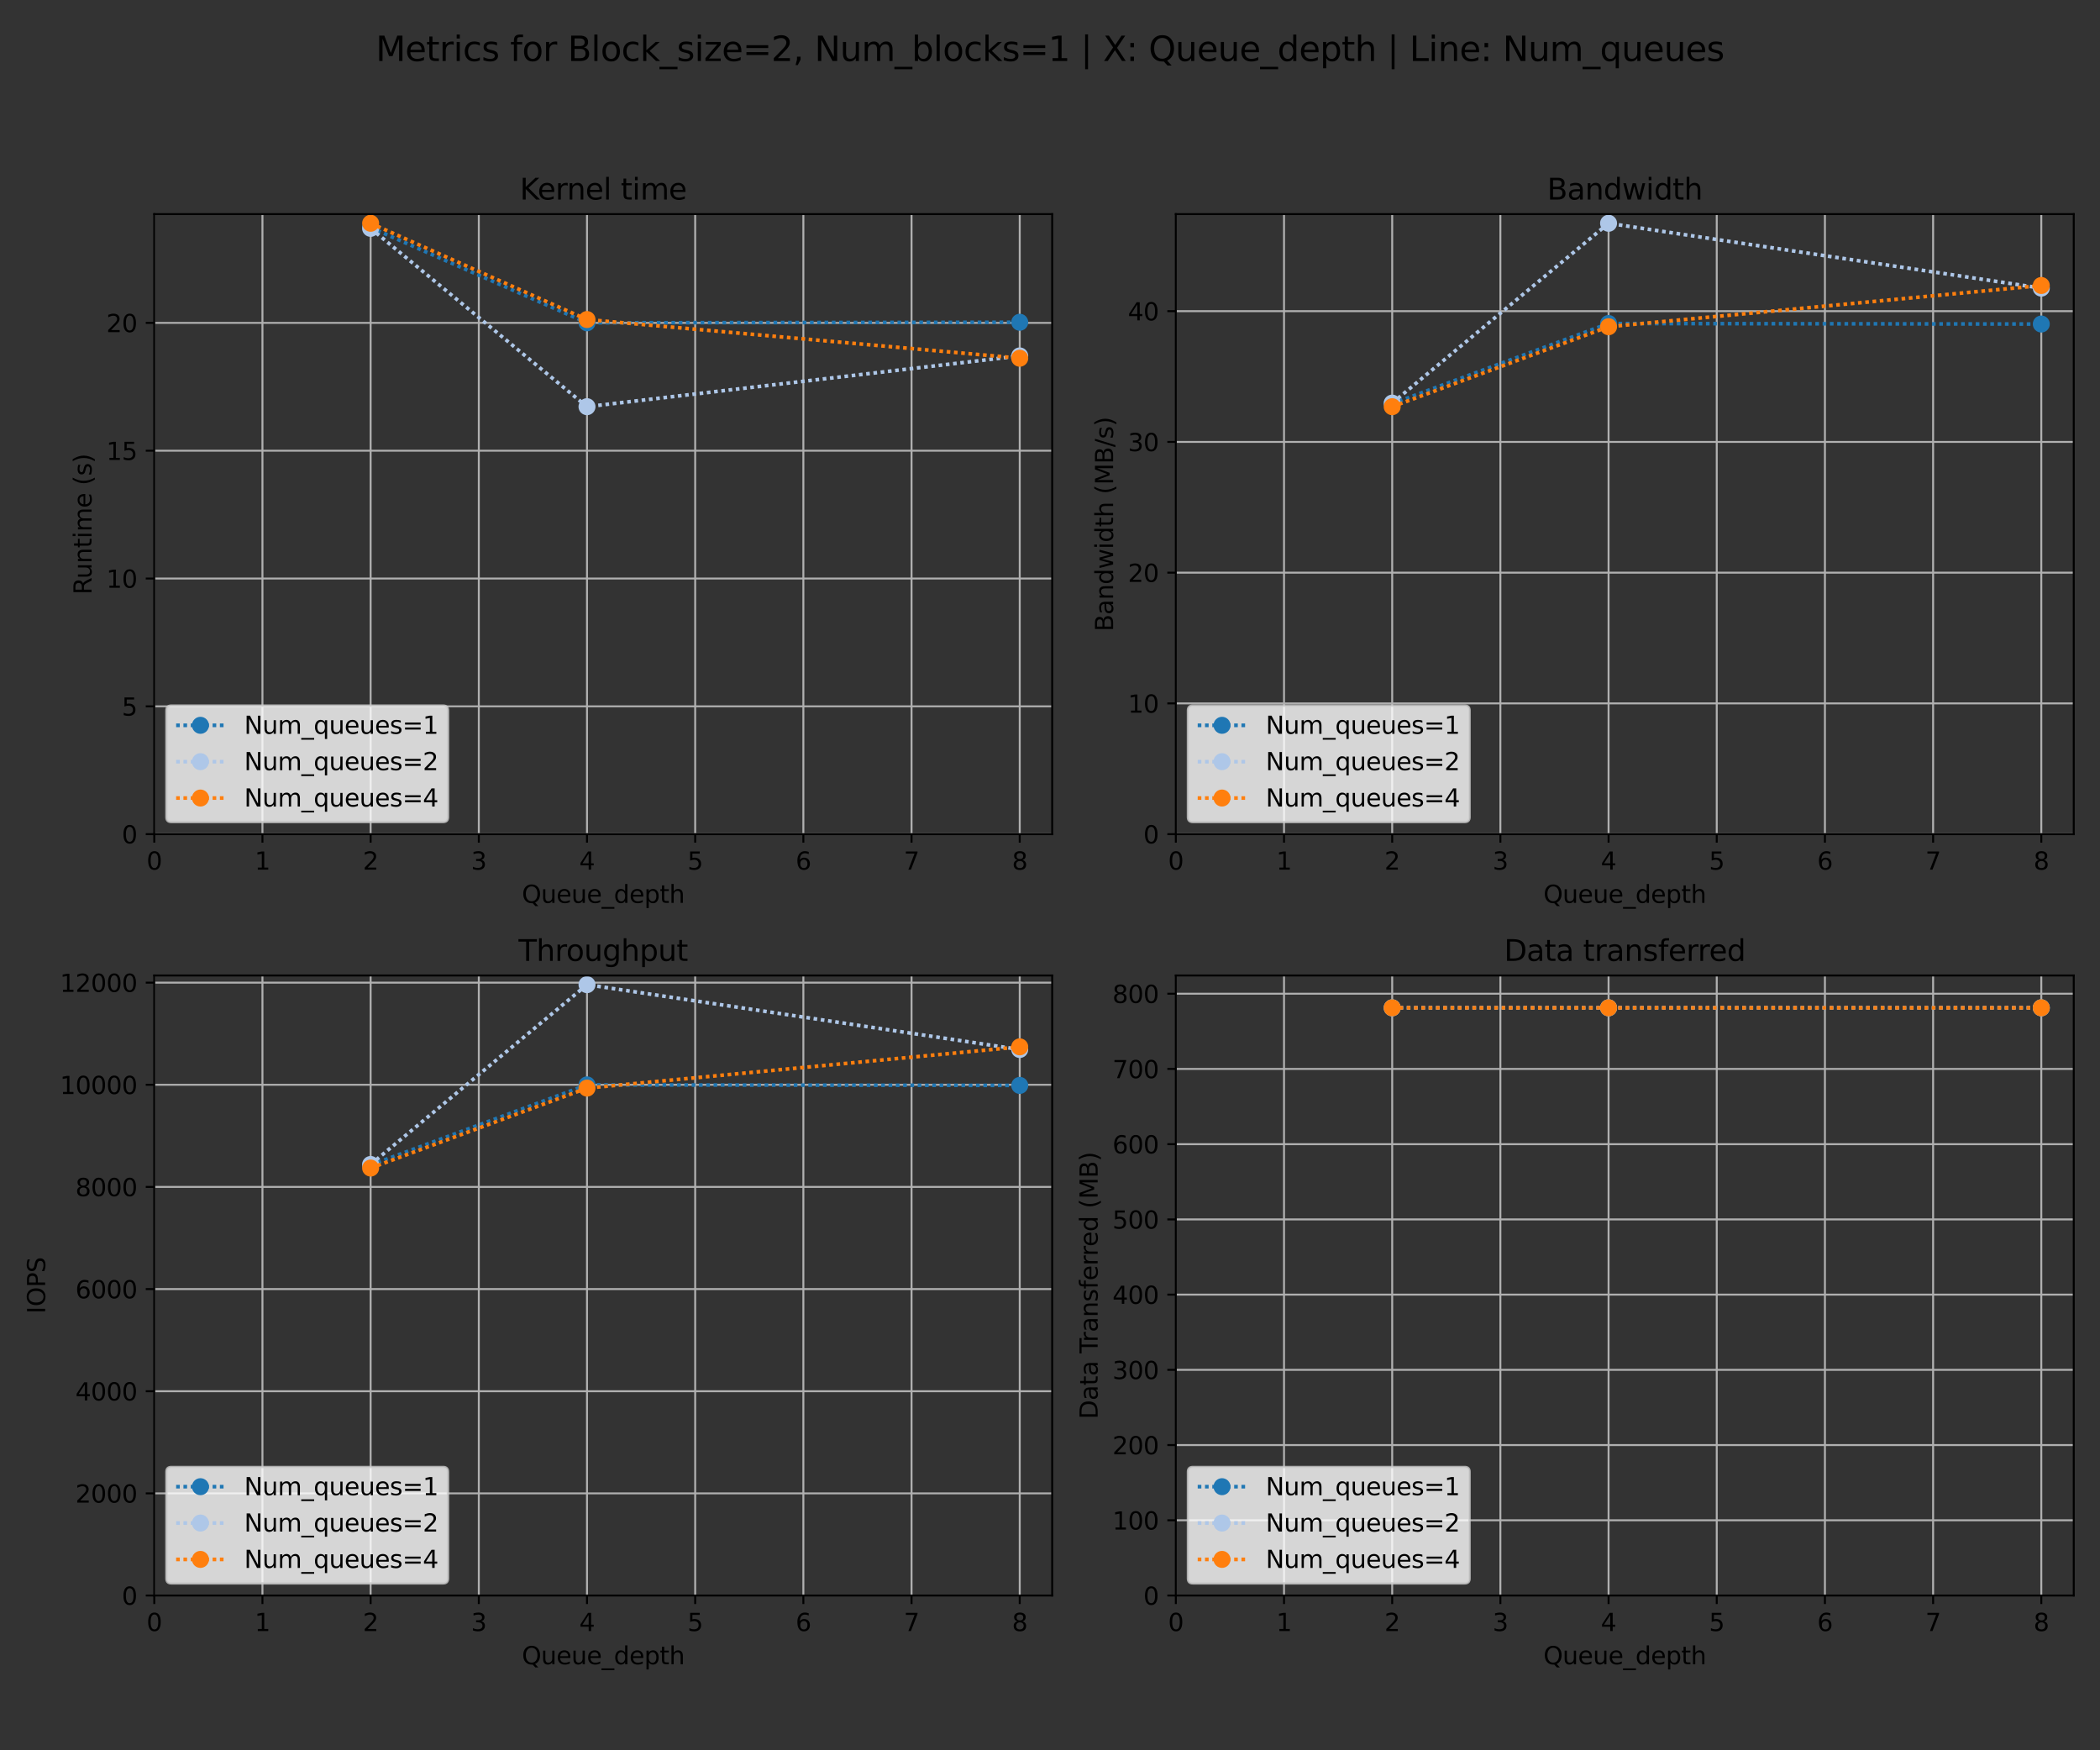 <?xml version="1.0" encoding="utf-8" standalone="no"?>
<!DOCTYPE svg PUBLIC "-//W3C//DTD SVG 1.1//EN"
  "http://www.w3.org/Graphics/SVG/1.1/DTD/svg11.dtd">
<svg xmlns:xlink="http://www.w3.org/1999/xlink" width="864pt" height="720pt" viewBox="0 0 864 720" xmlns="http://www.w3.org/2000/svg" version="1.1">
 <rect x="0" y="0" width="864" height="720" fill="#333333" stroke="none"/>
 <defs>
  <style type="text/css">*{stroke-linejoin: round; stroke-linecap: butt}</style>
 </defs>
 <g id="figure_1">
  <g id="patch_1">
   <path d="M 0 720 
L 864 720 
L 864 0 
L 0 0 
L 0 720 
z
" style="fill: none"/>
  </g>
  <g id="axes_1">
   <g id="patch_2">
    <path d="M 63.47 343.139 
L 432.9 343.139 
L 432.9 88.08 
L 63.47 88.08 
L 63.47 343.139 
z
" style="fill: none"/>
   </g>
   <g id="matplotlib.axis_1">
    <g id="xtick_1">
     <g id="line2d_1">
      <path d="M 63.47 343.139 
L 63.47 88.08 
" clip-path="url(#p2fcbc2d5e5)" style="fill: none; stroke: #b0b0b0; stroke-width: 0.8; stroke-linecap: square"/>
     </g>
     <g id="line2d_2">
      <defs>
       <path id="m046e5c0d2b" d="M 0 0 
L 0 3.5 
" style="stroke: #000000; stroke-width: 0.8"/>
      </defs>
      <g>
       <use xlink:href="#m046e5c0d2b" x="63.47" y="343.139" style="stroke: #000000; stroke-width: 0.8"/>
      </g>
     </g>
     <g id="text_1">
      <!-- 0 -->
      <g transform="translate(60.289 357.737) scale(0.1 -0.1)">
       <defs>
        <path id="DejaVuSans-30" d="M 2034 4250 
Q 1547 4250 1301 3770 
Q 1056 3291 1056 2328 
Q 1056 1369 1301 889 
Q 1547 409 2034 409 
Q 2525 409 2770 889 
Q 3016 1369 3016 2328 
Q 3016 3291 2770 3770 
Q 2525 4250 2034 4250 
z
M 2034 4750 
Q 2819 4750 3233 4129 
Q 3647 3509 3647 2328 
Q 3647 1150 3233 529 
Q 2819 -91 2034 -91 
Q 1250 -91 836 529 
Q 422 1150 422 2328 
Q 422 3509 836 4129 
Q 1250 4750 2034 4750 
z
" transform="scale(0.016)"/>
       </defs>
       <use xlink:href="#DejaVuSans-30"/>
      </g>
     </g>
    </g>
    <g id="xtick_2">
     <g id="line2d_3">
      <path d="M 107.98 343.139 
L 107.98 88.08 
" clip-path="url(#p2fcbc2d5e5)" style="fill: none; stroke: #b0b0b0; stroke-width: 0.8; stroke-linecap: square"/>
     </g>
     <g id="line2d_4">
      <g>
       <use xlink:href="#m046e5c0d2b" x="107.98" y="343.139" style="stroke: #000000; stroke-width: 0.8"/>
      </g>
     </g>
     <g id="text_2">
      <!-- 1 -->
      <g transform="translate(104.798 357.737) scale(0.1 -0.1)">
       <defs>
        <path id="DejaVuSans-31" d="M 794 531 
L 1825 531 
L 1825 4091 
L 703 3866 
L 703 4441 
L 1819 4666 
L 2450 4666 
L 2450 531 
L 3481 531 
L 3481 0 
L 794 0 
L 794 531 
z
" transform="scale(0.016)"/>
       </defs>
       <use xlink:href="#DejaVuSans-31"/>
      </g>
     </g>
    </g>
    <g id="xtick_3">
     <g id="line2d_5">
      <path d="M 152.489 343.139 
L 152.489 88.08 
" clip-path="url(#p2fcbc2d5e5)" style="fill: none; stroke: #b0b0b0; stroke-width: 0.8; stroke-linecap: square"/>
     </g>
     <g id="line2d_6">
      <g>
       <use xlink:href="#m046e5c0d2b" x="152.489" y="343.139" style="stroke: #000000; stroke-width: 0.8"/>
      </g>
     </g>
     <g id="text_3">
      <!-- 2 -->
      <g transform="translate(149.308 357.737) scale(0.1 -0.1)">
       <defs>
        <path id="DejaVuSans-32" d="M 1228 531 
L 3431 531 
L 3431 0 
L 469 0 
L 469 531 
Q 828 903 1448 1529 
Q 2069 2156 2228 2338 
Q 2531 2678 2651 2914 
Q 2772 3150 2772 3378 
Q 2772 3750 2511 3984 
Q 2250 4219 1831 4219 
Q 1534 4219 1204 4116 
Q 875 4013 500 3803 
L 500 4441 
Q 881 4594 1212 4672 
Q 1544 4750 1819 4750 
Q 2544 4750 2975 4387 
Q 3406 4025 3406 3419 
Q 3406 3131 3298 2873 
Q 3191 2616 2906 2266 
Q 2828 2175 2409 1742 
Q 1991 1309 1228 531 
z
" transform="scale(0.016)"/>
       </defs>
       <use xlink:href="#DejaVuSans-32"/>
      </g>
     </g>
    </g>
    <g id="xtick_4">
     <g id="line2d_7">
      <path d="M 196.999 343.139 
L 196.999 88.08 
" clip-path="url(#p2fcbc2d5e5)" style="fill: none; stroke: #b0b0b0; stroke-width: 0.8; stroke-linecap: square"/>
     </g>
     <g id="line2d_8">
      <g>
       <use xlink:href="#m046e5c0d2b" x="196.999" y="343.139" style="stroke: #000000; stroke-width: 0.8"/>
      </g>
     </g>
     <g id="text_4">
      <!-- 3 -->
      <g transform="translate(193.818 357.737) scale(0.1 -0.1)">
       <defs>
        <path id="DejaVuSans-33" d="M 2597 2516 
Q 3050 2419 3304 2112 
Q 3559 1806 3559 1356 
Q 3559 666 3084 287 
Q 2609 -91 1734 -91 
Q 1441 -91 1130 -33 
Q 819 25 488 141 
L 488 750 
Q 750 597 1062 519 
Q 1375 441 1716 441 
Q 2309 441 2620 675 
Q 2931 909 2931 1356 
Q 2931 1769 2642 2001 
Q 2353 2234 1838 2234 
L 1294 2234 
L 1294 2753 
L 1863 2753 
Q 2328 2753 2575 2939 
Q 2822 3125 2822 3475 
Q 2822 3834 2567 4026 
Q 2313 4219 1838 4219 
Q 1578 4219 1281 4162 
Q 984 4106 628 3988 
L 628 4550 
Q 988 4650 1302 4700 
Q 1616 4750 1894 4750 
Q 2613 4750 3031 4423 
Q 3450 4097 3450 3541 
Q 3450 3153 3228 2886 
Q 3006 2619 2597 2516 
z
" transform="scale(0.016)"/>
       </defs>
       <use xlink:href="#DejaVuSans-33"/>
      </g>
     </g>
    </g>
    <g id="xtick_5">
     <g id="line2d_9">
      <path d="M 241.509 343.139 
L 241.509 88.08 
" clip-path="url(#p2fcbc2d5e5)" style="fill: none; stroke: #b0b0b0; stroke-width: 0.8; stroke-linecap: square"/>
     </g>
     <g id="line2d_10">
      <g>
       <use xlink:href="#m046e5c0d2b" x="241.509" y="343.139" style="stroke: #000000; stroke-width: 0.8"/>
      </g>
     </g>
     <g id="text_5">
      <!-- 4 -->
      <g transform="translate(238.327 357.737) scale(0.1 -0.1)">
       <defs>
        <path id="DejaVuSans-34" d="M 2419 4116 
L 825 1625 
L 2419 1625 
L 2419 4116 
z
M 2253 4666 
L 3047 4666 
L 3047 1625 
L 3713 1625 
L 3713 1100 
L 3047 1100 
L 3047 0 
L 2419 0 
L 2419 1100 
L 313 1100 
L 313 1709 
L 2253 4666 
z
" transform="scale(0.016)"/>
       </defs>
       <use xlink:href="#DejaVuSans-34"/>
      </g>
     </g>
    </g>
    <g id="xtick_6">
     <g id="line2d_11">
      <path d="M 286.018 343.139 
L 286.018 88.08 
" clip-path="url(#p2fcbc2d5e5)" style="fill: none; stroke: #b0b0b0; stroke-width: 0.8; stroke-linecap: square"/>
     </g>
     <g id="line2d_12">
      <g>
       <use xlink:href="#m046e5c0d2b" x="286.018" y="343.139" style="stroke: #000000; stroke-width: 0.8"/>
      </g>
     </g>
     <g id="text_6">
      <!-- 5 -->
      <g transform="translate(282.837 357.737) scale(0.1 -0.1)">
       <defs>
        <path id="DejaVuSans-35" d="M 691 4666 
L 3169 4666 
L 3169 4134 
L 1269 4134 
L 1269 2991 
Q 1406 3038 1543 3061 
Q 1681 3084 1819 3084 
Q 2600 3084 3056 2656 
Q 3513 2228 3513 1497 
Q 3513 744 3044 326 
Q 2575 -91 1722 -91 
Q 1428 -91 1123 -41 
Q 819 9 494 109 
L 494 744 
Q 775 591 1075 516 
Q 1375 441 1709 441 
Q 2250 441 2565 725 
Q 2881 1009 2881 1497 
Q 2881 1984 2565 2268 
Q 2250 2553 1709 2553 
Q 1456 2553 1204 2497 
Q 953 2441 691 2322 
L 691 4666 
z
" transform="scale(0.016)"/>
       </defs>
       <use xlink:href="#DejaVuSans-35"/>
      </g>
     </g>
    </g>
    <g id="xtick_7">
     <g id="line2d_13">
      <path d="M 330.528 343.139 
L 330.528 88.08 
" clip-path="url(#p2fcbc2d5e5)" style="fill: none; stroke: #b0b0b0; stroke-width: 0.8; stroke-linecap: square"/>
     </g>
     <g id="line2d_14">
      <g>
       <use xlink:href="#m046e5c0d2b" x="330.528" y="343.139" style="stroke: #000000; stroke-width: 0.8"/>
      </g>
     </g>
     <g id="text_7">
      <!-- 6 -->
      <g transform="translate(327.347 357.737) scale(0.1 -0.1)">
       <defs>
        <path id="DejaVuSans-36" d="M 2113 2584 
Q 1688 2584 1439 2293 
Q 1191 2003 1191 1497 
Q 1191 994 1439 701 
Q 1688 409 2113 409 
Q 2538 409 2786 701 
Q 3034 994 3034 1497 
Q 3034 2003 2786 2293 
Q 2538 2584 2113 2584 
z
M 3366 4563 
L 3366 3988 
Q 3128 4100 2886 4159 
Q 2644 4219 2406 4219 
Q 1781 4219 1451 3797 
Q 1122 3375 1075 2522 
Q 1259 2794 1537 2939 
Q 1816 3084 2150 3084 
Q 2853 3084 3261 2657 
Q 3669 2231 3669 1497 
Q 3669 778 3244 343 
Q 2819 -91 2113 -91 
Q 1303 -91 875 529 
Q 447 1150 447 2328 
Q 447 3434 972 4092 
Q 1497 4750 2381 4750 
Q 2619 4750 2861 4703 
Q 3103 4656 3366 4563 
z
" transform="scale(0.016)"/>
       </defs>
       <use xlink:href="#DejaVuSans-36"/>
      </g>
     </g>
    </g>
    <g id="xtick_8">
     <g id="line2d_15">
      <path d="M 375.037 343.139 
L 375.037 88.08 
" clip-path="url(#p2fcbc2d5e5)" style="fill: none; stroke: #b0b0b0; stroke-width: 0.8; stroke-linecap: square"/>
     </g>
     <g id="line2d_16">
      <g>
       <use xlink:href="#m046e5c0d2b" x="375.037" y="343.139" style="stroke: #000000; stroke-width: 0.8"/>
      </g>
     </g>
     <g id="text_8">
      <!-- 7 -->
      <g transform="translate(371.856 357.737) scale(0.1 -0.1)">
       <defs>
        <path id="DejaVuSans-37" d="M 525 4666 
L 3525 4666 
L 3525 4397 
L 1831 0 
L 1172 0 
L 2766 4134 
L 525 4134 
L 525 4666 
z
" transform="scale(0.016)"/>
       </defs>
       <use xlink:href="#DejaVuSans-37"/>
      </g>
     </g>
    </g>
    <g id="xtick_9">
     <g id="line2d_17">
      <path d="M 419.547 343.139 
L 419.547 88.08 
" clip-path="url(#p2fcbc2d5e5)" style="fill: none; stroke: #b0b0b0; stroke-width: 0.8; stroke-linecap: square"/>
     </g>
     <g id="line2d_18">
      <g>
       <use xlink:href="#m046e5c0d2b" x="419.547" y="343.139" style="stroke: #000000; stroke-width: 0.8"/>
      </g>
     </g>
     <g id="text_9">
      <!-- 8 -->
      <g transform="translate(416.366 357.737) scale(0.1 -0.1)">
       <defs>
        <path id="DejaVuSans-38" d="M 2034 2216 
Q 1584 2216 1326 1975 
Q 1069 1734 1069 1313 
Q 1069 891 1326 650 
Q 1584 409 2034 409 
Q 2484 409 2743 651 
Q 3003 894 3003 1313 
Q 3003 1734 2745 1975 
Q 2488 2216 2034 2216 
z
M 1403 2484 
Q 997 2584 770 2862 
Q 544 3141 544 3541 
Q 544 4100 942 4425 
Q 1341 4750 2034 4750 
Q 2731 4750 3128 4425 
Q 3525 4100 3525 3541 
Q 3525 3141 3298 2862 
Q 3072 2584 2669 2484 
Q 3125 2378 3379 2068 
Q 3634 1759 3634 1313 
Q 3634 634 3220 271 
Q 2806 -91 2034 -91 
Q 1263 -91 848 271 
Q 434 634 434 1313 
Q 434 1759 690 2068 
Q 947 2378 1403 2484 
z
M 1172 3481 
Q 1172 3119 1398 2916 
Q 1625 2713 2034 2713 
Q 2441 2713 2670 2916 
Q 2900 3119 2900 3481 
Q 2900 3844 2670 4047 
Q 2441 4250 2034 4250 
Q 1625 4250 1398 4047 
Q 1172 3844 1172 3481 
z
" transform="scale(0.016)"/>
       </defs>
       <use xlink:href="#DejaVuSans-38"/>
      </g>
     </g>
    </g>
    <g id="text_10">
     <!-- Queue_depth -->
     <g transform="translate(214.705 371.415) scale(0.1 -0.1)">
      <defs>
       <path id="DejaVuSans-51" d="M 2522 4238 
Q 1834 4238 1429 3725 
Q 1025 3213 1025 2328 
Q 1025 1447 1429 934 
Q 1834 422 2522 422 
Q 3209 422 3611 934 
Q 4013 1447 4013 2328 
Q 4013 3213 3611 3725 
Q 3209 4238 2522 4238 
z
M 3406 84 
L 4238 -825 
L 3475 -825 
L 2784 -78 
Q 2681 -84 2626 -87 
Q 2572 -91 2522 -91 
Q 1538 -91 948 567 
Q 359 1225 359 2328 
Q 359 3434 948 4092 
Q 1538 4750 2522 4750 
Q 3503 4750 4090 4092 
Q 4678 3434 4678 2328 
Q 4678 1516 4351 937 
Q 4025 359 3406 84 
z
" transform="scale(0.016)"/>
       <path id="DejaVuSans-75" d="M 544 1381 
L 544 3500 
L 1119 3500 
L 1119 1403 
Q 1119 906 1312 657 
Q 1506 409 1894 409 
Q 2359 409 2629 706 
Q 2900 1003 2900 1516 
L 2900 3500 
L 3475 3500 
L 3475 0 
L 2900 0 
L 2900 538 
Q 2691 219 2414 64 
Q 2138 -91 1772 -91 
Q 1169 -91 856 284 
Q 544 659 544 1381 
z
M 1991 3584 
L 1991 3584 
z
" transform="scale(0.016)"/>
       <path id="DejaVuSans-65" d="M 3597 1894 
L 3597 1613 
L 953 1613 
Q 991 1019 1311 708 
Q 1631 397 2203 397 
Q 2534 397 2845 478 
Q 3156 559 3463 722 
L 3463 178 
Q 3153 47 2828 -22 
Q 2503 -91 2169 -91 
Q 1331 -91 842 396 
Q 353 884 353 1716 
Q 353 2575 817 3079 
Q 1281 3584 2069 3584 
Q 2775 3584 3186 3129 
Q 3597 2675 3597 1894 
z
M 3022 2063 
Q 3016 2534 2758 2815 
Q 2500 3097 2075 3097 
Q 1594 3097 1305 2825 
Q 1016 2553 972 2059 
L 3022 2063 
z
" transform="scale(0.016)"/>
       <path id="DejaVuSans-5f" d="M 3263 -1063 
L 3263 -1509 
L -63 -1509 
L -63 -1063 
L 3263 -1063 
z
" transform="scale(0.016)"/>
       <path id="DejaVuSans-64" d="M 2906 2969 
L 2906 4863 
L 3481 4863 
L 3481 0 
L 2906 0 
L 2906 525 
Q 2725 213 2448 61 
Q 2172 -91 1784 -91 
Q 1150 -91 751 415 
Q 353 922 353 1747 
Q 353 2572 751 3078 
Q 1150 3584 1784 3584 
Q 2172 3584 2448 3432 
Q 2725 3281 2906 2969 
z
M 947 1747 
Q 947 1113 1208 752 
Q 1469 391 1925 391 
Q 2381 391 2643 752 
Q 2906 1113 2906 1747 
Q 2906 2381 2643 2742 
Q 2381 3103 1925 3103 
Q 1469 3103 1208 2742 
Q 947 2381 947 1747 
z
" transform="scale(0.016)"/>
       <path id="DejaVuSans-70" d="M 1159 525 
L 1159 -1331 
L 581 -1331 
L 581 3500 
L 1159 3500 
L 1159 2969 
Q 1341 3281 1617 3432 
Q 1894 3584 2278 3584 
Q 2916 3584 3314 3078 
Q 3713 2572 3713 1747 
Q 3713 922 3314 415 
Q 2916 -91 2278 -91 
Q 1894 -91 1617 61 
Q 1341 213 1159 525 
z
M 3116 1747 
Q 3116 2381 2855 2742 
Q 2594 3103 2138 3103 
Q 1681 3103 1420 2742 
Q 1159 2381 1159 1747 
Q 1159 1113 1420 752 
Q 1681 391 2138 391 
Q 2594 391 2855 752 
Q 3116 1113 3116 1747 
z
" transform="scale(0.016)"/>
       <path id="DejaVuSans-74" d="M 1172 4494 
L 1172 3500 
L 2356 3500 
L 2356 3053 
L 1172 3053 
L 1172 1153 
Q 1172 725 1289 603 
Q 1406 481 1766 481 
L 2356 481 
L 2356 0 
L 1766 0 
Q 1100 0 847 248 
Q 594 497 594 1153 
L 594 3053 
L 172 3053 
L 172 3500 
L 594 3500 
L 594 4494 
L 1172 4494 
z
" transform="scale(0.016)"/>
       <path id="DejaVuSans-68" d="M 3513 2113 
L 3513 0 
L 2938 0 
L 2938 2094 
Q 2938 2591 2744 2837 
Q 2550 3084 2163 3084 
Q 1697 3084 1428 2787 
Q 1159 2491 1159 1978 
L 1159 0 
L 581 0 
L 581 4863 
L 1159 4863 
L 1159 2956 
Q 1366 3272 1645 3428 
Q 1925 3584 2291 3584 
Q 2894 3584 3203 3211 
Q 3513 2838 3513 2113 
z
" transform="scale(0.016)"/>
      </defs>
      <use xlink:href="#DejaVuSans-51"/>
      <use xlink:href="#DejaVuSans-75" x="78.711"/>
      <use xlink:href="#DejaVuSans-65" x="142.09"/>
      <use xlink:href="#DejaVuSans-75" x="203.613"/>
      <use xlink:href="#DejaVuSans-65" x="266.992"/>
      <use xlink:href="#DejaVuSans-5f" x="328.516"/>
      <use xlink:href="#DejaVuSans-64" x="378.516"/>
      <use xlink:href="#DejaVuSans-65" x="441.992"/>
      <use xlink:href="#DejaVuSans-70" x="503.516"/>
      <use xlink:href="#DejaVuSans-74" x="566.992"/>
      <use xlink:href="#DejaVuSans-68" x="606.201"/>
     </g>
    </g>
   </g>
   <g id="matplotlib.axis_2">
    <g id="ytick_1">
     <g id="line2d_19">
      <path d="M 63.47 343.139 
L 432.9 343.139 
" clip-path="url(#p2fcbc2d5e5)" style="fill: none; stroke: #b0b0b0; stroke-width: 0.8; stroke-linecap: square"/>
     </g>
     <g id="line2d_20">
      <defs>
       <path id="mcbdfc6c491" d="M 0 0 
L -3.5 0 
" style="stroke: #000000; stroke-width: 0.8"/>
      </defs>
      <g>
       <use xlink:href="#mcbdfc6c491" x="63.47" y="343.139" style="stroke: #000000; stroke-width: 0.8"/>
      </g>
     </g>
     <g id="text_11">
      <!-- 0 -->
      <g transform="translate(50.108 346.938) scale(0.1 -0.1)">
       <use xlink:href="#DejaVuSans-30"/>
      </g>
     </g>
    </g>
    <g id="ytick_2">
     <g id="line2d_21">
      <path d="M 63.47 290.56 
L 432.9 290.56 
" clip-path="url(#p2fcbc2d5e5)" style="fill: none; stroke: #b0b0b0; stroke-width: 0.8; stroke-linecap: square"/>
     </g>
     <g id="line2d_22">
      <g>
       <use xlink:href="#mcbdfc6c491" x="63.47" y="290.56" style="stroke: #000000; stroke-width: 0.8"/>
      </g>
     </g>
     <g id="text_12">
      <!-- 5 -->
      <g transform="translate(50.108 294.359) scale(0.1 -0.1)">
       <use xlink:href="#DejaVuSans-35"/>
      </g>
     </g>
    </g>
    <g id="ytick_3">
     <g id="line2d_23">
      <path d="M 63.47 237.98 
L 432.9 237.98 
" clip-path="url(#p2fcbc2d5e5)" style="fill: none; stroke: #b0b0b0; stroke-width: 0.8; stroke-linecap: square"/>
     </g>
     <g id="line2d_24">
      <g>
       <use xlink:href="#mcbdfc6c491" x="63.47" y="237.98" style="stroke: #000000; stroke-width: 0.8"/>
      </g>
     </g>
     <g id="text_13">
      <!-- 10 -->
      <g transform="translate(43.745 241.78) scale(0.1 -0.1)">
       <use xlink:href="#DejaVuSans-31"/>
       <use xlink:href="#DejaVuSans-30" x="63.623"/>
      </g>
     </g>
    </g>
    <g id="ytick_4">
     <g id="line2d_25">
      <path d="M 63.47 185.401 
L 432.9 185.401 
" clip-path="url(#p2fcbc2d5e5)" style="fill: none; stroke: #b0b0b0; stroke-width: 0.8; stroke-linecap: square"/>
     </g>
     <g id="line2d_26">
      <g>
       <use xlink:href="#mcbdfc6c491" x="63.47" y="185.401" style="stroke: #000000; stroke-width: 0.8"/>
      </g>
     </g>
     <g id="text_14">
      <!-- 15 -->
      <g transform="translate(43.745 189.2) scale(0.1 -0.1)">
       <use xlink:href="#DejaVuSans-31"/>
       <use xlink:href="#DejaVuSans-35" x="63.623"/>
      </g>
     </g>
    </g>
    <g id="ytick_5">
     <g id="line2d_27">
      <path d="M 63.47 132.822 
L 432.9 132.822 
" clip-path="url(#p2fcbc2d5e5)" style="fill: none; stroke: #b0b0b0; stroke-width: 0.8; stroke-linecap: square"/>
     </g>
     <g id="line2d_28">
      <g>
       <use xlink:href="#mcbdfc6c491" x="63.47" y="132.822" style="stroke: #000000; stroke-width: 0.8"/>
      </g>
     </g>
     <g id="text_15">
      <!-- 20 -->
      <g transform="translate(43.745 136.621) scale(0.1 -0.1)">
       <use xlink:href="#DejaVuSans-32"/>
       <use xlink:href="#DejaVuSans-30" x="63.623"/>
      </g>
     </g>
    </g>
    <g id="text_16">
     <!-- Runtime (s) -->
     <g transform="translate(37.665 244.588) rotate(-90) scale(0.1 -0.1)">
      <defs>
       <path id="DejaVuSans-52" d="M 2841 2188 
Q 3044 2119 3236 1894 
Q 3428 1669 3622 1275 
L 4263 0 
L 3584 0 
L 2988 1197 
Q 2756 1666 2539 1819 
Q 2322 1972 1947 1972 
L 1259 1972 
L 1259 0 
L 628 0 
L 628 4666 
L 2053 4666 
Q 2853 4666 3247 4331 
Q 3641 3997 3641 3322 
Q 3641 2881 3436 2590 
Q 3231 2300 2841 2188 
z
M 1259 4147 
L 1259 2491 
L 2053 2491 
Q 2509 2491 2742 2702 
Q 2975 2913 2975 3322 
Q 2975 3731 2742 3939 
Q 2509 4147 2053 4147 
L 1259 4147 
z
" transform="scale(0.016)"/>
       <path id="DejaVuSans-6e" d="M 3513 2113 
L 3513 0 
L 2938 0 
L 2938 2094 
Q 2938 2591 2744 2837 
Q 2550 3084 2163 3084 
Q 1697 3084 1428 2787 
Q 1159 2491 1159 1978 
L 1159 0 
L 581 0 
L 581 3500 
L 1159 3500 
L 1159 2956 
Q 1366 3272 1645 3428 
Q 1925 3584 2291 3584 
Q 2894 3584 3203 3211 
Q 3513 2838 3513 2113 
z
" transform="scale(0.016)"/>
       <path id="DejaVuSans-69" d="M 603 3500 
L 1178 3500 
L 1178 0 
L 603 0 
L 603 3500 
z
M 603 4863 
L 1178 4863 
L 1178 4134 
L 603 4134 
L 603 4863 
z
" transform="scale(0.016)"/>
       <path id="DejaVuSans-6d" d="M 3328 2828 
Q 3544 3216 3844 3400 
Q 4144 3584 4550 3584 
Q 5097 3584 5394 3201 
Q 5691 2819 5691 2113 
L 5691 0 
L 5113 0 
L 5113 2094 
Q 5113 2597 4934 2840 
Q 4756 3084 4391 3084 
Q 3944 3084 3684 2787 
Q 3425 2491 3425 1978 
L 3425 0 
L 2847 0 
L 2847 2094 
Q 2847 2600 2669 2842 
Q 2491 3084 2119 3084 
Q 1678 3084 1418 2786 
Q 1159 2488 1159 1978 
L 1159 0 
L 581 0 
L 581 3500 
L 1159 3500 
L 1159 2956 
Q 1356 3278 1631 3431 
Q 1906 3584 2284 3584 
Q 2666 3584 2933 3390 
Q 3200 3197 3328 2828 
z
" transform="scale(0.016)"/>
       <path id="DejaVuSans-20" transform="scale(0.016)"/>
       <path id="DejaVuSans-28" d="M 1984 4856 
Q 1566 4138 1362 3434 
Q 1159 2731 1159 2009 
Q 1159 1288 1364 580 
Q 1569 -128 1984 -844 
L 1484 -844 
Q 1016 -109 783 600 
Q 550 1309 550 2009 
Q 550 2706 781 3412 
Q 1013 4119 1484 4856 
L 1984 4856 
z
" transform="scale(0.016)"/>
       <path id="DejaVuSans-73" d="M 2834 3397 
L 2834 2853 
Q 2591 2978 2328 3040 
Q 2066 3103 1784 3103 
Q 1356 3103 1142 2972 
Q 928 2841 928 2578 
Q 928 2378 1081 2264 
Q 1234 2150 1697 2047 
L 1894 2003 
Q 2506 1872 2764 1633 
Q 3022 1394 3022 966 
Q 3022 478 2636 193 
Q 2250 -91 1575 -91 
Q 1294 -91 989 -36 
Q 684 19 347 128 
L 347 722 
Q 666 556 975 473 
Q 1284 391 1588 391 
Q 1994 391 2212 530 
Q 2431 669 2431 922 
Q 2431 1156 2273 1281 
Q 2116 1406 1581 1522 
L 1381 1569 
Q 847 1681 609 1914 
Q 372 2147 372 2553 
Q 372 3047 722 3315 
Q 1072 3584 1716 3584 
Q 2034 3584 2315 3537 
Q 2597 3491 2834 3397 
z
" transform="scale(0.016)"/>
       <path id="DejaVuSans-29" d="M 513 4856 
L 1013 4856 
Q 1481 4119 1714 3412 
Q 1947 2706 1947 2009 
Q 1947 1309 1714 600 
Q 1481 -109 1013 -844 
L 513 -844 
Q 928 -128 1133 580 
Q 1338 1288 1338 2009 
Q 1338 2731 1133 3434 
Q 928 4138 513 4856 
z
" transform="scale(0.016)"/>
      </defs>
      <use xlink:href="#DejaVuSans-52"/>
      <use xlink:href="#DejaVuSans-75" x="64.982"/>
      <use xlink:href="#DejaVuSans-6e" x="128.361"/>
      <use xlink:href="#DejaVuSans-74" x="191.74"/>
      <use xlink:href="#DejaVuSans-69" x="230.949"/>
      <use xlink:href="#DejaVuSans-6d" x="258.732"/>
      <use xlink:href="#DejaVuSans-65" x="356.145"/>
      <use xlink:href="#DejaVuSans-20" x="417.668"/>
      <use xlink:href="#DejaVuSans-28" x="449.455"/>
      <use xlink:href="#DejaVuSans-73" x="488.469"/>
      <use xlink:href="#DejaVuSans-29" x="540.568"/>
     </g>
    </g>
   </g>
   <g id="line2d_29">
    <path d="M 152.489 93.609 
L 241.509 132.783 
L 419.547 132.565 
" clip-path="url(#p2fcbc2d5e5)" style="fill: none; stroke-dasharray: 1.5,1.5; stroke-dashoffset: 0; stroke: #1f77b4; stroke-width: 1.5"/>
    <defs>
     <path id="m17a5a6ce8b" d="M 0 3 
C 0.796 3 1.559 2.684 2.121 2.121 
C 2.684 1.559 3 0.796 3 0 
C 3 -0.796 2.684 -1.559 2.121 -2.121 
C 1.559 -2.684 0.796 -3 0 -3 
C -0.796 -3 -1.559 -2.684 -2.121 -2.121 
C -2.684 -1.559 -3 -0.796 -3 0 
C -3 0.796 -2.684 1.559 -2.121 2.121 
C -1.559 2.684 -0.796 3 0 3 
z
" style="stroke: #1f77b4"/>
    </defs>
    <g clip-path="url(#p2fcbc2d5e5)">
     <use xlink:href="#m17a5a6ce8b" x="152.489" y="93.609" style="fill: #1f77b4; stroke: #1f77b4"/>
     <use xlink:href="#m17a5a6ce8b" x="241.509" y="132.783" style="fill: #1f77b4; stroke: #1f77b4"/>
     <use xlink:href="#m17a5a6ce8b" x="419.547" y="132.565" style="fill: #1f77b4; stroke: #1f77b4"/>
    </g>
   </g>
   <g id="line2d_30">
    <path d="M 152.489 93.94 
L 241.509 167.295 
L 419.547 146.413 
" clip-path="url(#p2fcbc2d5e5)" style="fill: none; stroke-dasharray: 1.5,1.5; stroke-dashoffset: 0; stroke: #aec7e8; stroke-width: 1.5"/>
    <defs>
     <path id="m40ad0c5c0e" d="M 0 3 
C 0.796 3 1.559 2.684 2.121 2.121 
C 2.684 1.559 3 0.796 3 0 
C 3 -0.796 2.684 -1.559 2.121 -2.121 
C 1.559 -2.684 0.796 -3 0 -3 
C -0.796 -3 -1.559 -2.684 -2.121 -2.121 
C -2.684 -1.559 -3 -0.796 -3 0 
C -3 0.796 -2.684 1.559 -2.121 2.121 
C -1.559 2.684 -0.796 3 0 3 
z
" style="stroke: #aec7e8"/>
    </defs>
    <g clip-path="url(#p2fcbc2d5e5)">
     <use xlink:href="#m40ad0c5c0e" x="152.489" y="93.94" style="fill: #aec7e8; stroke: #aec7e8"/>
     <use xlink:href="#m40ad0c5c0e" x="241.509" y="167.295" style="fill: #aec7e8; stroke: #aec7e8"/>
     <use xlink:href="#m40ad0c5c0e" x="419.547" y="146.413" style="fill: #aec7e8; stroke: #aec7e8"/>
    </g>
   </g>
   <g id="line2d_31">
    <path d="M 152.489 91.852 
L 241.509 131.447 
L 419.547 147.358 
" clip-path="url(#p2fcbc2d5e5)" style="fill: none; stroke-dasharray: 1.5,1.5; stroke-dashoffset: 0; stroke: #ff7f0e; stroke-width: 1.5"/>
    <defs>
     <path id="m4edd06e41c" d="M 0 3 
C 0.796 3 1.559 2.684 2.121 2.121 
C 2.684 1.559 3 0.796 3 0 
C 3 -0.796 2.684 -1.559 2.121 -2.121 
C 1.559 -2.684 0.796 -3 0 -3 
C -0.796 -3 -1.559 -2.684 -2.121 -2.121 
C -2.684 -1.559 -3 -0.796 -3 0 
C -3 0.796 -2.684 1.559 -2.121 2.121 
C -1.559 2.684 -0.796 3 0 3 
z
" style="stroke: #ff7f0e"/>
    </defs>
    <g clip-path="url(#p2fcbc2d5e5)">
     <use xlink:href="#m4edd06e41c" x="152.489" y="91.852" style="fill: #ff7f0e; stroke: #ff7f0e"/>
     <use xlink:href="#m4edd06e41c" x="241.509" y="131.447" style="fill: #ff7f0e; stroke: #ff7f0e"/>
     <use xlink:href="#m4edd06e41c" x="419.547" y="147.358" style="fill: #ff7f0e; stroke: #ff7f0e"/>
    </g>
   </g>
   <g id="patch_3">
    <path d="M 63.47 343.139 
L 63.47 88.08 
" style="fill: none; stroke: #000000; stroke-width: 0.8; stroke-linejoin: miter; stroke-linecap: square"/>
   </g>
   <g id="patch_4">
    <path d="M 432.9 343.139 
L 432.9 88.08 
" style="fill: none; stroke: #000000; stroke-width: 0.8; stroke-linejoin: miter; stroke-linecap: square"/>
   </g>
   <g id="patch_5">
    <path d="M 63.47 343.139 
L 432.9 343.139 
" style="fill: none; stroke: #000000; stroke-width: 0.8; stroke-linejoin: miter; stroke-linecap: square"/>
   </g>
   <g id="patch_6">
    <path d="M 63.47 88.08 
L 432.9 88.08 
" style="fill: none; stroke: #000000; stroke-width: 0.8; stroke-linejoin: miter; stroke-linecap: square"/>
   </g>
   <g id="text_17">
    <!-- Kernel time -->
    <g transform="translate(213.873 82.08) scale(0.12 -0.12)">
     <defs>
      <path id="DejaVuSans-4b" d="M 628 4666 
L 1259 4666 
L 1259 2694 
L 3353 4666 
L 4166 4666 
L 1850 2491 
L 4331 0 
L 3500 0 
L 1259 2247 
L 1259 0 
L 628 0 
L 628 4666 
z
" transform="scale(0.016)"/>
      <path id="DejaVuSans-72" d="M 2631 2963 
Q 2534 3019 2420 3045 
Q 2306 3072 2169 3072 
Q 1681 3072 1420 2755 
Q 1159 2438 1159 1844 
L 1159 0 
L 581 0 
L 581 3500 
L 1159 3500 
L 1159 2956 
Q 1341 3275 1631 3429 
Q 1922 3584 2338 3584 
Q 2397 3584 2469 3576 
Q 2541 3569 2628 3553 
L 2631 2963 
z
" transform="scale(0.016)"/>
      <path id="DejaVuSans-6c" d="M 603 4863 
L 1178 4863 
L 1178 0 
L 603 0 
L 603 4863 
z
" transform="scale(0.016)"/>
     </defs>
     <use xlink:href="#DejaVuSans-4b"/>
     <use xlink:href="#DejaVuSans-65" x="60.576"/>
     <use xlink:href="#DejaVuSans-72" x="122.1"/>
     <use xlink:href="#DejaVuSans-6e" x="161.463"/>
     <use xlink:href="#DejaVuSans-65" x="224.842"/>
     <use xlink:href="#DejaVuSans-6c" x="286.365"/>
     <use xlink:href="#DejaVuSans-20" x="314.148"/>
     <use xlink:href="#DejaVuSans-74" x="345.936"/>
     <use xlink:href="#DejaVuSans-69" x="385.145"/>
     <use xlink:href="#DejaVuSans-6d" x="412.928"/>
     <use xlink:href="#DejaVuSans-65" x="510.34"/>
    </g>
   </g>
   <g id="legend_1">
    <g id="patch_7">
     <path d="M 70.47 338.139 
L 182.311 338.139 
Q 184.311 338.139 184.311 336.139 
L 184.311 292.27 
Q 184.311 290.27 182.311 290.27 
L 70.47 290.27 
Q 68.47 290.27 68.47 292.27 
L 68.47 336.139 
Q 68.47 338.139 70.47 338.139 
z
" style="fill: #ffffff; opacity: 0.8; stroke: #cccccc; stroke-linejoin: miter"/>
    </g>
    <g id="line2d_32">
     <path d="M 72.47 298.368 
L 82.47 298.368 
L 92.47 298.368 
" style="fill: none; stroke-dasharray: 1.5,1.5; stroke-dashoffset: 0; stroke: #1f77b4; stroke-width: 1.5"/>
     <g>
      <use xlink:href="#m17a5a6ce8b" x="82.47" y="298.368" style="fill: #1f77b4; stroke: #1f77b4"/>
     </g>
    </g>
    <g id="text_18">
     <!-- Num_queues=1 -->
     <g transform="translate(100.47 301.868) scale(0.1 -0.1)">
      <defs>
       <path id="DejaVuSans-4e" d="M 628 4666 
L 1478 4666 
L 3547 763 
L 3547 4666 
L 4159 4666 
L 4159 0 
L 3309 0 
L 1241 3903 
L 1241 0 
L 628 0 
L 628 4666 
z
" transform="scale(0.016)"/>
       <path id="DejaVuSans-71" d="M 947 1747 
Q 947 1113 1208 752 
Q 1469 391 1925 391 
Q 2381 391 2643 752 
Q 2906 1113 2906 1747 
Q 2906 2381 2643 2742 
Q 2381 3103 1925 3103 
Q 1469 3103 1208 2742 
Q 947 2381 947 1747 
z
M 2906 525 
Q 2725 213 2448 61 
Q 2172 -91 1784 -91 
Q 1150 -91 751 415 
Q 353 922 353 1747 
Q 353 2572 751 3078 
Q 1150 3584 1784 3584 
Q 2172 3584 2448 3432 
Q 2725 3281 2906 2969 
L 2906 3500 
L 3481 3500 
L 3481 -1331 
L 2906 -1331 
L 2906 525 
z
" transform="scale(0.016)"/>
       <path id="DejaVuSans-3d" d="M 678 2906 
L 4684 2906 
L 4684 2381 
L 678 2381 
L 678 2906 
z
M 678 1631 
L 4684 1631 
L 4684 1100 
L 678 1100 
L 678 1631 
z
" transform="scale(0.016)"/>
      </defs>
      <use xlink:href="#DejaVuSans-4e"/>
      <use xlink:href="#DejaVuSans-75" x="74.805"/>
      <use xlink:href="#DejaVuSans-6d" x="138.184"/>
      <use xlink:href="#DejaVuSans-5f" x="235.596"/>
      <use xlink:href="#DejaVuSans-71" x="285.596"/>
      <use xlink:href="#DejaVuSans-75" x="349.072"/>
      <use xlink:href="#DejaVuSans-65" x="412.451"/>
      <use xlink:href="#DejaVuSans-75" x="473.975"/>
      <use xlink:href="#DejaVuSans-65" x="537.354"/>
      <use xlink:href="#DejaVuSans-73" x="598.877"/>
      <use xlink:href="#DejaVuSans-3d" x="650.977"/>
      <use xlink:href="#DejaVuSans-31" x="734.766"/>
     </g>
    </g>
    <g id="line2d_33">
     <path d="M 72.47 313.325 
L 82.47 313.325 
L 92.47 313.325 
" style="fill: none; stroke-dasharray: 1.5,1.5; stroke-dashoffset: 0; stroke: #aec7e8; stroke-width: 1.5"/>
     <g>
      <use xlink:href="#m40ad0c5c0e" x="82.47" y="313.325" style="fill: #aec7e8; stroke: #aec7e8"/>
     </g>
    </g>
    <g id="text_19">
     <!-- Num_queues=2 -->
     <g transform="translate(100.47 316.825) scale(0.1 -0.1)">
      <use xlink:href="#DejaVuSans-4e"/>
      <use xlink:href="#DejaVuSans-75" x="74.805"/>
      <use xlink:href="#DejaVuSans-6d" x="138.184"/>
      <use xlink:href="#DejaVuSans-5f" x="235.596"/>
      <use xlink:href="#DejaVuSans-71" x="285.596"/>
      <use xlink:href="#DejaVuSans-75" x="349.072"/>
      <use xlink:href="#DejaVuSans-65" x="412.451"/>
      <use xlink:href="#DejaVuSans-75" x="473.975"/>
      <use xlink:href="#DejaVuSans-65" x="537.354"/>
      <use xlink:href="#DejaVuSans-73" x="598.877"/>
      <use xlink:href="#DejaVuSans-3d" x="650.977"/>
      <use xlink:href="#DejaVuSans-32" x="734.766"/>
     </g>
    </g>
    <g id="line2d_34">
     <path d="M 72.47 328.281 
L 82.47 328.281 
L 92.47 328.281 
" style="fill: none; stroke-dasharray: 1.5,1.5; stroke-dashoffset: 0; stroke: #ff7f0e; stroke-width: 1.5"/>
     <g>
      <use xlink:href="#m4edd06e41c" x="82.47" y="328.281" style="fill: #ff7f0e; stroke: #ff7f0e"/>
     </g>
    </g>
    <g id="text_20">
     <!-- Num_queues=4 -->
     <g transform="translate(100.47 331.781) scale(0.1 -0.1)">
      <use xlink:href="#DejaVuSans-4e"/>
      <use xlink:href="#DejaVuSans-75" x="74.805"/>
      <use xlink:href="#DejaVuSans-6d" x="138.184"/>
      <use xlink:href="#DejaVuSans-5f" x="235.596"/>
      <use xlink:href="#DejaVuSans-71" x="285.596"/>
      <use xlink:href="#DejaVuSans-75" x="349.072"/>
      <use xlink:href="#DejaVuSans-65" x="412.451"/>
      <use xlink:href="#DejaVuSans-75" x="473.975"/>
      <use xlink:href="#DejaVuSans-65" x="537.354"/>
      <use xlink:href="#DejaVuSans-73" x="598.877"/>
      <use xlink:href="#DejaVuSans-3d" x="650.977"/>
      <use xlink:href="#DejaVuSans-34" x="734.766"/>
     </g>
    </g>
   </g>
  </g>
  <g id="axes_2">
   <g id="patch_8">
    <path d="M 483.77 343.139 
L 853.2 343.139 
L 853.2 88.08 
L 483.77 88.08 
L 483.77 343.139 
z
" style="fill: none"/>
   </g>
   <g id="matplotlib.axis_3">
    <g id="xtick_10">
     <g id="line2d_35">
      <path d="M 483.77 343.139 
L 483.77 88.08 
" clip-path="url(#p97a669b76a)" style="fill: none; stroke: #b0b0b0; stroke-width: 0.8; stroke-linecap: square"/>
     </g>
     <g id="line2d_36">
      <g>
       <use xlink:href="#m046e5c0d2b" x="483.77" y="343.139" style="stroke: #000000; stroke-width: 0.8"/>
      </g>
     </g>
     <g id="text_21">
      <!-- 0 -->
      <g transform="translate(480.589 357.737) scale(0.1 -0.1)">
       <use xlink:href="#DejaVuSans-30"/>
      </g>
     </g>
    </g>
    <g id="xtick_11">
     <g id="line2d_37">
      <path d="M 528.28 343.139 
L 528.28 88.08 
" clip-path="url(#p97a669b76a)" style="fill: none; stroke: #b0b0b0; stroke-width: 0.8; stroke-linecap: square"/>
     </g>
     <g id="line2d_38">
      <g>
       <use xlink:href="#m046e5c0d2b" x="528.28" y="343.139" style="stroke: #000000; stroke-width: 0.8"/>
      </g>
     </g>
     <g id="text_22">
      <!-- 1 -->
      <g transform="translate(525.098 357.737) scale(0.1 -0.1)">
       <use xlink:href="#DejaVuSans-31"/>
      </g>
     </g>
    </g>
    <g id="xtick_12">
     <g id="line2d_39">
      <path d="M 572.789 343.139 
L 572.789 88.08 
" clip-path="url(#p97a669b76a)" style="fill: none; stroke: #b0b0b0; stroke-width: 0.8; stroke-linecap: square"/>
     </g>
     <g id="line2d_40">
      <g>
       <use xlink:href="#m046e5c0d2b" x="572.789" y="343.139" style="stroke: #000000; stroke-width: 0.8"/>
      </g>
     </g>
     <g id="text_23">
      <!-- 2 -->
      <g transform="translate(569.608 357.737) scale(0.1 -0.1)">
       <use xlink:href="#DejaVuSans-32"/>
      </g>
     </g>
    </g>
    <g id="xtick_13">
     <g id="line2d_41">
      <path d="M 617.299 343.139 
L 617.299 88.08 
" clip-path="url(#p97a669b76a)" style="fill: none; stroke: #b0b0b0; stroke-width: 0.8; stroke-linecap: square"/>
     </g>
     <g id="line2d_42">
      <g>
       <use xlink:href="#m046e5c0d2b" x="617.299" y="343.139" style="stroke: #000000; stroke-width: 0.8"/>
      </g>
     </g>
     <g id="text_24">
      <!-- 3 -->
      <g transform="translate(614.118 357.737) scale(0.1 -0.1)">
       <use xlink:href="#DejaVuSans-33"/>
      </g>
     </g>
    </g>
    <g id="xtick_14">
     <g id="line2d_43">
      <path d="M 661.809 343.139 
L 661.809 88.08 
" clip-path="url(#p97a669b76a)" style="fill: none; stroke: #b0b0b0; stroke-width: 0.8; stroke-linecap: square"/>
     </g>
     <g id="line2d_44">
      <g>
       <use xlink:href="#m046e5c0d2b" x="661.809" y="343.139" style="stroke: #000000; stroke-width: 0.8"/>
      </g>
     </g>
     <g id="text_25">
      <!-- 4 -->
      <g transform="translate(658.627 357.737) scale(0.1 -0.1)">
       <use xlink:href="#DejaVuSans-34"/>
      </g>
     </g>
    </g>
    <g id="xtick_15">
     <g id="line2d_45">
      <path d="M 706.318 343.139 
L 706.318 88.08 
" clip-path="url(#p97a669b76a)" style="fill: none; stroke: #b0b0b0; stroke-width: 0.8; stroke-linecap: square"/>
     </g>
     <g id="line2d_46">
      <g>
       <use xlink:href="#m046e5c0d2b" x="706.318" y="343.139" style="stroke: #000000; stroke-width: 0.8"/>
      </g>
     </g>
     <g id="text_26">
      <!-- 5 -->
      <g transform="translate(703.137 357.737) scale(0.1 -0.1)">
       <use xlink:href="#DejaVuSans-35"/>
      </g>
     </g>
    </g>
    <g id="xtick_16">
     <g id="line2d_47">
      <path d="M 750.828 343.139 
L 750.828 88.08 
" clip-path="url(#p97a669b76a)" style="fill: none; stroke: #b0b0b0; stroke-width: 0.8; stroke-linecap: square"/>
     </g>
     <g id="line2d_48">
      <g>
       <use xlink:href="#m046e5c0d2b" x="750.828" y="343.139" style="stroke: #000000; stroke-width: 0.8"/>
      </g>
     </g>
     <g id="text_27">
      <!-- 6 -->
      <g transform="translate(747.647 357.737) scale(0.1 -0.1)">
       <use xlink:href="#DejaVuSans-36"/>
      </g>
     </g>
    </g>
    <g id="xtick_17">
     <g id="line2d_49">
      <path d="M 795.337 343.139 
L 795.337 88.08 
" clip-path="url(#p97a669b76a)" style="fill: none; stroke: #b0b0b0; stroke-width: 0.8; stroke-linecap: square"/>
     </g>
     <g id="line2d_50">
      <g>
       <use xlink:href="#m046e5c0d2b" x="795.337" y="343.139" style="stroke: #000000; stroke-width: 0.8"/>
      </g>
     </g>
     <g id="text_28">
      <!-- 7 -->
      <g transform="translate(792.156 357.737) scale(0.1 -0.1)">
       <use xlink:href="#DejaVuSans-37"/>
      </g>
     </g>
    </g>
    <g id="xtick_18">
     <g id="line2d_51">
      <path d="M 839.847 343.139 
L 839.847 88.08 
" clip-path="url(#p97a669b76a)" style="fill: none; stroke: #b0b0b0; stroke-width: 0.8; stroke-linecap: square"/>
     </g>
     <g id="line2d_52">
      <g>
       <use xlink:href="#m046e5c0d2b" x="839.847" y="343.139" style="stroke: #000000; stroke-width: 0.8"/>
      </g>
     </g>
     <g id="text_29">
      <!-- 8 -->
      <g transform="translate(836.666 357.737) scale(0.1 -0.1)">
       <use xlink:href="#DejaVuSans-38"/>
      </g>
     </g>
    </g>
    <g id="text_30">
     <!-- Queue_depth -->
     <g transform="translate(635.005 371.415) scale(0.1 -0.1)">
      <use xlink:href="#DejaVuSans-51"/>
      <use xlink:href="#DejaVuSans-75" x="78.711"/>
      <use xlink:href="#DejaVuSans-65" x="142.09"/>
      <use xlink:href="#DejaVuSans-75" x="203.613"/>
      <use xlink:href="#DejaVuSans-65" x="266.992"/>
      <use xlink:href="#DejaVuSans-5f" x="328.516"/>
      <use xlink:href="#DejaVuSans-64" x="378.516"/>
      <use xlink:href="#DejaVuSans-65" x="441.992"/>
      <use xlink:href="#DejaVuSans-70" x="503.516"/>
      <use xlink:href="#DejaVuSans-74" x="566.992"/>
      <use xlink:href="#DejaVuSans-68" x="606.201"/>
     </g>
    </g>
   </g>
   <g id="matplotlib.axis_4">
    <g id="ytick_6">
     <g id="line2d_53">
      <path d="M 483.77 343.139 
L 853.2 343.139 
" clip-path="url(#p97a669b76a)" style="fill: none; stroke: #b0b0b0; stroke-width: 0.8; stroke-linecap: square"/>
     </g>
     <g id="line2d_54">
      <g>
       <use xlink:href="#mcbdfc6c491" x="483.77" y="343.139" style="stroke: #000000; stroke-width: 0.8"/>
      </g>
     </g>
     <g id="text_31">
      <!-- 0 -->
      <g transform="translate(470.408 346.938) scale(0.1 -0.1)">
       <use xlink:href="#DejaVuSans-30"/>
      </g>
     </g>
    </g>
    <g id="ytick_7">
     <g id="line2d_55">
      <path d="M 483.77 289.354 
L 853.2 289.354 
" clip-path="url(#p97a669b76a)" style="fill: none; stroke: #b0b0b0; stroke-width: 0.8; stroke-linecap: square"/>
     </g>
     <g id="line2d_56">
      <g>
       <use xlink:href="#mcbdfc6c491" x="483.77" y="289.354" style="stroke: #000000; stroke-width: 0.8"/>
      </g>
     </g>
     <g id="text_32">
      <!-- 10 -->
      <g transform="translate(464.045 293.153) scale(0.1 -0.1)">
       <use xlink:href="#DejaVuSans-31"/>
       <use xlink:href="#DejaVuSans-30" x="63.623"/>
      </g>
     </g>
    </g>
    <g id="ytick_8">
     <g id="line2d_57">
      <path d="M 483.77 235.568 
L 853.2 235.568 
" clip-path="url(#p97a669b76a)" style="fill: none; stroke: #b0b0b0; stroke-width: 0.8; stroke-linecap: square"/>
     </g>
     <g id="line2d_58">
      <g>
       <use xlink:href="#mcbdfc6c491" x="483.77" y="235.568" style="stroke: #000000; stroke-width: 0.8"/>
      </g>
     </g>
     <g id="text_33">
      <!-- 20 -->
      <g transform="translate(464.045 239.368) scale(0.1 -0.1)">
       <use xlink:href="#DejaVuSans-32"/>
       <use xlink:href="#DejaVuSans-30" x="63.623"/>
      </g>
     </g>
    </g>
    <g id="ytick_9">
     <g id="line2d_59">
      <path d="M 483.77 181.783 
L 853.2 181.783 
" clip-path="url(#p97a669b76a)" style="fill: none; stroke: #b0b0b0; stroke-width: 0.8; stroke-linecap: square"/>
     </g>
     <g id="line2d_60">
      <g>
       <use xlink:href="#mcbdfc6c491" x="483.77" y="181.783" style="stroke: #000000; stroke-width: 0.8"/>
      </g>
     </g>
     <g id="text_34">
      <!-- 30 -->
      <g transform="translate(464.045 185.583) scale(0.1 -0.1)">
       <use xlink:href="#DejaVuSans-33"/>
       <use xlink:href="#DejaVuSans-30" x="63.623"/>
      </g>
     </g>
    </g>
    <g id="ytick_10">
     <g id="line2d_61">
      <path d="M 483.77 127.998 
L 853.2 127.998 
" clip-path="url(#p97a669b76a)" style="fill: none; stroke: #b0b0b0; stroke-width: 0.8; stroke-linecap: square"/>
     </g>
     <g id="line2d_62">
      <g>
       <use xlink:href="#mcbdfc6c491" x="483.77" y="127.998" style="stroke: #000000; stroke-width: 0.8"/>
      </g>
     </g>
     <g id="text_35">
      <!-- 40 -->
      <g transform="translate(464.045 131.797) scale(0.1 -0.1)">
       <use xlink:href="#DejaVuSans-34"/>
       <use xlink:href="#DejaVuSans-30" x="63.623"/>
      </g>
     </g>
    </g>
    <g id="text_36">
     <!-- Bandwidth (MB/s) -->
     <g transform="translate(457.965 259.752) rotate(-90) scale(0.1 -0.1)">
      <defs>
       <path id="DejaVuSans-42" d="M 1259 2228 
L 1259 519 
L 2272 519 
Q 2781 519 3026 730 
Q 3272 941 3272 1375 
Q 3272 1813 3026 2020 
Q 2781 2228 2272 2228 
L 1259 2228 
z
M 1259 4147 
L 1259 2741 
L 2194 2741 
Q 2656 2741 2882 2914 
Q 3109 3088 3109 3444 
Q 3109 3797 2882 3972 
Q 2656 4147 2194 4147 
L 1259 4147 
z
M 628 4666 
L 2241 4666 
Q 2963 4666 3353 4366 
Q 3744 4066 3744 3513 
Q 3744 3084 3544 2831 
Q 3344 2578 2956 2516 
Q 3422 2416 3680 2098 
Q 3938 1781 3938 1306 
Q 3938 681 3513 340 
Q 3088 0 2303 0 
L 628 0 
L 628 4666 
z
" transform="scale(0.016)"/>
       <path id="DejaVuSans-61" d="M 2194 1759 
Q 1497 1759 1228 1600 
Q 959 1441 959 1056 
Q 959 750 1161 570 
Q 1363 391 1709 391 
Q 2188 391 2477 730 
Q 2766 1069 2766 1631 
L 2766 1759 
L 2194 1759 
z
M 3341 1997 
L 3341 0 
L 2766 0 
L 2766 531 
Q 2569 213 2275 61 
Q 1981 -91 1556 -91 
Q 1019 -91 701 211 
Q 384 513 384 1019 
Q 384 1609 779 1909 
Q 1175 2209 1959 2209 
L 2766 2209 
L 2766 2266 
Q 2766 2663 2505 2880 
Q 2244 3097 1772 3097 
Q 1472 3097 1187 3025 
Q 903 2953 641 2809 
L 641 3341 
Q 956 3463 1253 3523 
Q 1550 3584 1831 3584 
Q 2591 3584 2966 3190 
Q 3341 2797 3341 1997 
z
" transform="scale(0.016)"/>
       <path id="DejaVuSans-77" d="M 269 3500 
L 844 3500 
L 1563 769 
L 2278 3500 
L 2956 3500 
L 3675 769 
L 4391 3500 
L 4966 3500 
L 4050 0 
L 3372 0 
L 2619 2869 
L 1863 0 
L 1184 0 
L 269 3500 
z
" transform="scale(0.016)"/>
       <path id="DejaVuSans-4d" d="M 628 4666 
L 1569 4666 
L 2759 1491 
L 3956 4666 
L 4897 4666 
L 4897 0 
L 4281 0 
L 4281 4097 
L 3078 897 
L 2444 897 
L 1241 4097 
L 1241 0 
L 628 0 
L 628 4666 
z
" transform="scale(0.016)"/>
       <path id="DejaVuSans-2f" d="M 1625 4666 
L 2156 4666 
L 531 -594 
L 0 -594 
L 1625 4666 
z
" transform="scale(0.016)"/>
      </defs>
      <use xlink:href="#DejaVuSans-42"/>
      <use xlink:href="#DejaVuSans-61" x="68.604"/>
      <use xlink:href="#DejaVuSans-6e" x="129.883"/>
      <use xlink:href="#DejaVuSans-64" x="193.262"/>
      <use xlink:href="#DejaVuSans-77" x="256.738"/>
      <use xlink:href="#DejaVuSans-69" x="338.525"/>
      <use xlink:href="#DejaVuSans-64" x="366.309"/>
      <use xlink:href="#DejaVuSans-74" x="429.785"/>
      <use xlink:href="#DejaVuSans-68" x="468.994"/>
      <use xlink:href="#DejaVuSans-20" x="532.373"/>
      <use xlink:href="#DejaVuSans-28" x="564.16"/>
      <use xlink:href="#DejaVuSans-4d" x="603.174"/>
      <use xlink:href="#DejaVuSans-42" x="689.453"/>
      <use xlink:href="#DejaVuSans-2f" x="758.057"/>
      <use xlink:href="#DejaVuSans-73" x="791.748"/>
      <use xlink:href="#DejaVuSans-29" x="843.848"/>
     </g>
    </g>
   </g>
   <g id="line2d_63">
    <path d="M 572.789 166.057 
L 661.809 133.079 
L 839.847 133.297 
" clip-path="url(#p97a669b76a)" style="fill: none; stroke-dasharray: 1.5,1.5; stroke-dashoffset: 0; stroke: #1f77b4; stroke-width: 1.5"/>
    <g clip-path="url(#p97a669b76a)">
     <use xlink:href="#m17a5a6ce8b" x="572.789" y="166.057" style="fill: #1f77b4; stroke: #1f77b4"/>
     <use xlink:href="#m17a5a6ce8b" x="661.809" y="133.079" style="fill: #1f77b4; stroke: #1f77b4"/>
     <use xlink:href="#m17a5a6ce8b" x="839.847" y="133.297" style="fill: #1f77b4; stroke: #1f77b4"/>
    </g>
   </g>
   <g id="line2d_64">
    <path d="M 572.789 165.822 
L 661.809 91.852 
L 839.847 118.525 
" clip-path="url(#p97a669b76a)" style="fill: none; stroke-dasharray: 1.5,1.5; stroke-dashoffset: 0; stroke: #aec7e8; stroke-width: 1.5"/>
    <g clip-path="url(#p97a669b76a)">
     <use xlink:href="#m40ad0c5c0e" x="572.789" y="165.822" style="fill: #aec7e8; stroke: #aec7e8"/>
     <use xlink:href="#m40ad0c5c0e" x="661.809" y="91.852" style="fill: #aec7e8; stroke: #aec7e8"/>
     <use xlink:href="#m40ad0c5c0e" x="839.847" y="118.525" style="fill: #aec7e8; stroke: #aec7e8"/>
    </g>
   </g>
   <g id="line2d_65">
    <path d="M 572.789 167.295 
L 661.809 134.405 
L 839.847 117.442 
" clip-path="url(#p97a669b76a)" style="fill: none; stroke-dasharray: 1.5,1.5; stroke-dashoffset: 0; stroke: #ff7f0e; stroke-width: 1.5"/>
    <g clip-path="url(#p97a669b76a)">
     <use xlink:href="#m4edd06e41c" x="572.789" y="167.295" style="fill: #ff7f0e; stroke: #ff7f0e"/>
     <use xlink:href="#m4edd06e41c" x="661.809" y="134.405" style="fill: #ff7f0e; stroke: #ff7f0e"/>
     <use xlink:href="#m4edd06e41c" x="839.847" y="117.442" style="fill: #ff7f0e; stroke: #ff7f0e"/>
    </g>
   </g>
   <g id="patch_9">
    <path d="M 483.77 343.139 
L 483.77 88.08 
" style="fill: none; stroke: #000000; stroke-width: 0.8; stroke-linejoin: miter; stroke-linecap: square"/>
   </g>
   <g id="patch_10">
    <path d="M 853.2 343.139 
L 853.2 88.08 
" style="fill: none; stroke: #000000; stroke-width: 0.8; stroke-linejoin: miter; stroke-linecap: square"/>
   </g>
   <g id="patch_11">
    <path d="M 483.77 343.139 
L 853.2 343.139 
" style="fill: none; stroke: #000000; stroke-width: 0.8; stroke-linejoin: miter; stroke-linecap: square"/>
   </g>
   <g id="patch_12">
    <path d="M 483.77 88.08 
L 853.2 88.08 
" style="fill: none; stroke: #000000; stroke-width: 0.8; stroke-linejoin: miter; stroke-linecap: square"/>
   </g>
   <g id="text_37">
    <!-- Bandwidth -->
    <g transform="translate(636.543 82.08) scale(0.12 -0.12)">
     <use xlink:href="#DejaVuSans-42"/>
     <use xlink:href="#DejaVuSans-61" x="68.604"/>
     <use xlink:href="#DejaVuSans-6e" x="129.883"/>
     <use xlink:href="#DejaVuSans-64" x="193.262"/>
     <use xlink:href="#DejaVuSans-77" x="256.738"/>
     <use xlink:href="#DejaVuSans-69" x="338.525"/>
     <use xlink:href="#DejaVuSans-64" x="366.309"/>
     <use xlink:href="#DejaVuSans-74" x="429.785"/>
     <use xlink:href="#DejaVuSans-68" x="468.994"/>
    </g>
   </g>
   <g id="legend_2">
    <g id="patch_13">
     <path d="M 490.77 338.139 
L 602.611 338.139 
Q 604.611 338.139 604.611 336.139 
L 604.611 292.27 
Q 604.611 290.27 602.611 290.27 
L 490.77 290.27 
Q 488.77 290.27 488.77 292.27 
L 488.77 336.139 
Q 488.77 338.139 490.77 338.139 
z
" style="fill: #ffffff; opacity: 0.8; stroke: #cccccc; stroke-linejoin: miter"/>
    </g>
    <g id="line2d_66">
     <path d="M 492.77 298.368 
L 502.77 298.368 
L 512.77 298.368 
" style="fill: none; stroke-dasharray: 1.5,1.5; stroke-dashoffset: 0; stroke: #1f77b4; stroke-width: 1.5"/>
     <g>
      <use xlink:href="#m17a5a6ce8b" x="502.77" y="298.368" style="fill: #1f77b4; stroke: #1f77b4"/>
     </g>
    </g>
    <g id="text_38">
     <!-- Num_queues=1 -->
     <g transform="translate(520.77 301.868) scale(0.1 -0.1)">
      <use xlink:href="#DejaVuSans-4e"/>
      <use xlink:href="#DejaVuSans-75" x="74.805"/>
      <use xlink:href="#DejaVuSans-6d" x="138.184"/>
      <use xlink:href="#DejaVuSans-5f" x="235.596"/>
      <use xlink:href="#DejaVuSans-71" x="285.596"/>
      <use xlink:href="#DejaVuSans-75" x="349.072"/>
      <use xlink:href="#DejaVuSans-65" x="412.451"/>
      <use xlink:href="#DejaVuSans-75" x="473.975"/>
      <use xlink:href="#DejaVuSans-65" x="537.354"/>
      <use xlink:href="#DejaVuSans-73" x="598.877"/>
      <use xlink:href="#DejaVuSans-3d" x="650.977"/>
      <use xlink:href="#DejaVuSans-31" x="734.766"/>
     </g>
    </g>
    <g id="line2d_67">
     <path d="M 492.77 313.325 
L 502.77 313.325 
L 512.77 313.325 
" style="fill: none; stroke-dasharray: 1.5,1.5; stroke-dashoffset: 0; stroke: #aec7e8; stroke-width: 1.5"/>
     <g>
      <use xlink:href="#m40ad0c5c0e" x="502.77" y="313.325" style="fill: #aec7e8; stroke: #aec7e8"/>
     </g>
    </g>
    <g id="text_39">
     <!-- Num_queues=2 -->
     <g transform="translate(520.77 316.825) scale(0.1 -0.1)">
      <use xlink:href="#DejaVuSans-4e"/>
      <use xlink:href="#DejaVuSans-75" x="74.805"/>
      <use xlink:href="#DejaVuSans-6d" x="138.184"/>
      <use xlink:href="#DejaVuSans-5f" x="235.596"/>
      <use xlink:href="#DejaVuSans-71" x="285.596"/>
      <use xlink:href="#DejaVuSans-75" x="349.072"/>
      <use xlink:href="#DejaVuSans-65" x="412.451"/>
      <use xlink:href="#DejaVuSans-75" x="473.975"/>
      <use xlink:href="#DejaVuSans-65" x="537.354"/>
      <use xlink:href="#DejaVuSans-73" x="598.877"/>
      <use xlink:href="#DejaVuSans-3d" x="650.977"/>
      <use xlink:href="#DejaVuSans-32" x="734.766"/>
     </g>
    </g>
    <g id="line2d_68">
     <path d="M 492.77 328.281 
L 502.77 328.281 
L 512.77 328.281 
" style="fill: none; stroke-dasharray: 1.5,1.5; stroke-dashoffset: 0; stroke: #ff7f0e; stroke-width: 1.5"/>
     <g>
      <use xlink:href="#m4edd06e41c" x="502.77" y="328.281" style="fill: #ff7f0e; stroke: #ff7f0e"/>
     </g>
    </g>
    <g id="text_40">
     <!-- Num_queues=4 -->
     <g transform="translate(520.77 331.781) scale(0.1 -0.1)">
      <use xlink:href="#DejaVuSans-4e"/>
      <use xlink:href="#DejaVuSans-75" x="74.805"/>
      <use xlink:href="#DejaVuSans-6d" x="138.184"/>
      <use xlink:href="#DejaVuSans-5f" x="235.596"/>
      <use xlink:href="#DejaVuSans-71" x="285.596"/>
      <use xlink:href="#DejaVuSans-75" x="349.072"/>
      <use xlink:href="#DejaVuSans-65" x="412.451"/>
      <use xlink:href="#DejaVuSans-75" x="473.975"/>
      <use xlink:href="#DejaVuSans-65" x="537.354"/>
      <use xlink:href="#DejaVuSans-73" x="598.877"/>
      <use xlink:href="#DejaVuSans-3d" x="650.977"/>
      <use xlink:href="#DejaVuSans-34" x="734.766"/>
     </g>
    </g>
   </g>
  </g>
  <g id="axes_3">
   <g id="patch_14">
    <path d="M 63.47 656.339 
L 432.9 656.339 
L 432.9 401.28 
L 63.47 401.28 
L 63.47 656.339 
z
" style="fill: none"/>
   </g>
   <g id="matplotlib.axis_5">
    <g id="xtick_19">
     <g id="line2d_69">
      <path d="M 63.47 656.339 
L 63.47 401.28 
" clip-path="url(#pa26587a2c1)" style="fill: none; stroke: #b0b0b0; stroke-width: 0.8; stroke-linecap: square"/>
     </g>
     <g id="line2d_70">
      <g>
       <use xlink:href="#m046e5c0d2b" x="63.47" y="656.339" style="stroke: #000000; stroke-width: 0.8"/>
      </g>
     </g>
     <g id="text_41">
      <!-- 0 -->
      <g transform="translate(60.289 670.937) scale(0.1 -0.1)">
       <use xlink:href="#DejaVuSans-30"/>
      </g>
     </g>
    </g>
    <g id="xtick_20">
     <g id="line2d_71">
      <path d="M 107.98 656.339 
L 107.98 401.28 
" clip-path="url(#pa26587a2c1)" style="fill: none; stroke: #b0b0b0; stroke-width: 0.8; stroke-linecap: square"/>
     </g>
     <g id="line2d_72">
      <g>
       <use xlink:href="#m046e5c0d2b" x="107.98" y="656.339" style="stroke: #000000; stroke-width: 0.8"/>
      </g>
     </g>
     <g id="text_42">
      <!-- 1 -->
      <g transform="translate(104.798 670.937) scale(0.1 -0.1)">
       <use xlink:href="#DejaVuSans-31"/>
      </g>
     </g>
    </g>
    <g id="xtick_21">
     <g id="line2d_73">
      <path d="M 152.489 656.339 
L 152.489 401.28 
" clip-path="url(#pa26587a2c1)" style="fill: none; stroke: #b0b0b0; stroke-width: 0.8; stroke-linecap: square"/>
     </g>
     <g id="line2d_74">
      <g>
       <use xlink:href="#m046e5c0d2b" x="152.489" y="656.339" style="stroke: #000000; stroke-width: 0.8"/>
      </g>
     </g>
     <g id="text_43">
      <!-- 2 -->
      <g transform="translate(149.308 670.937) scale(0.1 -0.1)">
       <use xlink:href="#DejaVuSans-32"/>
      </g>
     </g>
    </g>
    <g id="xtick_22">
     <g id="line2d_75">
      <path d="M 196.999 656.339 
L 196.999 401.28 
" clip-path="url(#pa26587a2c1)" style="fill: none; stroke: #b0b0b0; stroke-width: 0.8; stroke-linecap: square"/>
     </g>
     <g id="line2d_76">
      <g>
       <use xlink:href="#m046e5c0d2b" x="196.999" y="656.339" style="stroke: #000000; stroke-width: 0.8"/>
      </g>
     </g>
     <g id="text_44">
      <!-- 3 -->
      <g transform="translate(193.818 670.937) scale(0.1 -0.1)">
       <use xlink:href="#DejaVuSans-33"/>
      </g>
     </g>
    </g>
    <g id="xtick_23">
     <g id="line2d_77">
      <path d="M 241.509 656.339 
L 241.509 401.28 
" clip-path="url(#pa26587a2c1)" style="fill: none; stroke: #b0b0b0; stroke-width: 0.8; stroke-linecap: square"/>
     </g>
     <g id="line2d_78">
      <g>
       <use xlink:href="#m046e5c0d2b" x="241.509" y="656.339" style="stroke: #000000; stroke-width: 0.8"/>
      </g>
     </g>
     <g id="text_45">
      <!-- 4 -->
      <g transform="translate(238.327 670.937) scale(0.1 -0.1)">
       <use xlink:href="#DejaVuSans-34"/>
      </g>
     </g>
    </g>
    <g id="xtick_24">
     <g id="line2d_79">
      <path d="M 286.018 656.339 
L 286.018 401.28 
" clip-path="url(#pa26587a2c1)" style="fill: none; stroke: #b0b0b0; stroke-width: 0.8; stroke-linecap: square"/>
     </g>
     <g id="line2d_80">
      <g>
       <use xlink:href="#m046e5c0d2b" x="286.018" y="656.339" style="stroke: #000000; stroke-width: 0.8"/>
      </g>
     </g>
     <g id="text_46">
      <!-- 5 -->
      <g transform="translate(282.837 670.937) scale(0.1 -0.1)">
       <use xlink:href="#DejaVuSans-35"/>
      </g>
     </g>
    </g>
    <g id="xtick_25">
     <g id="line2d_81">
      <path d="M 330.528 656.339 
L 330.528 401.28 
" clip-path="url(#pa26587a2c1)" style="fill: none; stroke: #b0b0b0; stroke-width: 0.8; stroke-linecap: square"/>
     </g>
     <g id="line2d_82">
      <g>
       <use xlink:href="#m046e5c0d2b" x="330.528" y="656.339" style="stroke: #000000; stroke-width: 0.8"/>
      </g>
     </g>
     <g id="text_47">
      <!-- 6 -->
      <g transform="translate(327.347 670.937) scale(0.1 -0.1)">
       <use xlink:href="#DejaVuSans-36"/>
      </g>
     </g>
    </g>
    <g id="xtick_26">
     <g id="line2d_83">
      <path d="M 375.037 656.339 
L 375.037 401.28 
" clip-path="url(#pa26587a2c1)" style="fill: none; stroke: #b0b0b0; stroke-width: 0.8; stroke-linecap: square"/>
     </g>
     <g id="line2d_84">
      <g>
       <use xlink:href="#m046e5c0d2b" x="375.037" y="656.339" style="stroke: #000000; stroke-width: 0.8"/>
      </g>
     </g>
     <g id="text_48">
      <!-- 7 -->
      <g transform="translate(371.856 670.937) scale(0.1 -0.1)">
       <use xlink:href="#DejaVuSans-37"/>
      </g>
     </g>
    </g>
    <g id="xtick_27">
     <g id="line2d_85">
      <path d="M 419.547 656.339 
L 419.547 401.28 
" clip-path="url(#pa26587a2c1)" style="fill: none; stroke: #b0b0b0; stroke-width: 0.8; stroke-linecap: square"/>
     </g>
     <g id="line2d_86">
      <g>
       <use xlink:href="#m046e5c0d2b" x="419.547" y="656.339" style="stroke: #000000; stroke-width: 0.8"/>
      </g>
     </g>
     <g id="text_49">
      <!-- 8 -->
      <g transform="translate(416.366 670.937) scale(0.1 -0.1)">
       <use xlink:href="#DejaVuSans-38"/>
      </g>
     </g>
    </g>
    <g id="text_50">
     <!-- Queue_depth -->
     <g transform="translate(214.705 684.615) scale(0.1 -0.1)">
      <use xlink:href="#DejaVuSans-51"/>
      <use xlink:href="#DejaVuSans-75" x="78.711"/>
      <use xlink:href="#DejaVuSans-65" x="142.09"/>
      <use xlink:href="#DejaVuSans-75" x="203.613"/>
      <use xlink:href="#DejaVuSans-65" x="266.992"/>
      <use xlink:href="#DejaVuSans-5f" x="328.516"/>
      <use xlink:href="#DejaVuSans-64" x="378.516"/>
      <use xlink:href="#DejaVuSans-65" x="441.992"/>
      <use xlink:href="#DejaVuSans-70" x="503.516"/>
      <use xlink:href="#DejaVuSans-74" x="566.992"/>
      <use xlink:href="#DejaVuSans-68" x="606.201"/>
     </g>
    </g>
   </g>
   <g id="matplotlib.axis_6">
    <g id="ytick_11">
     <g id="line2d_87">
      <path d="M 63.47 656.339 
L 432.9 656.339 
" clip-path="url(#pa26587a2c1)" style="fill: none; stroke: #b0b0b0; stroke-width: 0.8; stroke-linecap: square"/>
     </g>
     <g id="line2d_88">
      <g>
       <use xlink:href="#mcbdfc6c491" x="63.47" y="656.339" style="stroke: #000000; stroke-width: 0.8"/>
      </g>
     </g>
     <g id="text_51">
      <!-- 0 -->
      <g transform="translate(50.108 660.138) scale(0.1 -0.1)">
       <use xlink:href="#DejaVuSans-30"/>
      </g>
     </g>
    </g>
    <g id="ytick_12">
     <g id="line2d_89">
      <path d="M 63.47 614.319 
L 432.9 614.319 
" clip-path="url(#pa26587a2c1)" style="fill: none; stroke: #b0b0b0; stroke-width: 0.8; stroke-linecap: square"/>
     </g>
     <g id="line2d_90">
      <g>
       <use xlink:href="#mcbdfc6c491" x="63.47" y="614.319" style="stroke: #000000; stroke-width: 0.8"/>
      </g>
     </g>
     <g id="text_52">
      <!-- 2000 -->
      <g transform="translate(31.02 618.118) scale(0.1 -0.1)">
       <use xlink:href="#DejaVuSans-32"/>
       <use xlink:href="#DejaVuSans-30" x="63.623"/>
       <use xlink:href="#DejaVuSans-30" x="127.246"/>
       <use xlink:href="#DejaVuSans-30" x="190.869"/>
      </g>
     </g>
    </g>
    <g id="ytick_13">
     <g id="line2d_91">
      <path d="M 63.47 572.299 
L 432.9 572.299 
" clip-path="url(#pa26587a2c1)" style="fill: none; stroke: #b0b0b0; stroke-width: 0.8; stroke-linecap: square"/>
     </g>
     <g id="line2d_92">
      <g>
       <use xlink:href="#mcbdfc6c491" x="63.47" y="572.299" style="stroke: #000000; stroke-width: 0.8"/>
      </g>
     </g>
     <g id="text_53">
      <!-- 4000 -->
      <g transform="translate(31.02 576.099) scale(0.1 -0.1)">
       <use xlink:href="#DejaVuSans-34"/>
       <use xlink:href="#DejaVuSans-30" x="63.623"/>
       <use xlink:href="#DejaVuSans-30" x="127.246"/>
       <use xlink:href="#DejaVuSans-30" x="190.869"/>
      </g>
     </g>
    </g>
    <g id="ytick_14">
     <g id="line2d_93">
      <path d="M 63.47 530.28 
L 432.9 530.28 
" clip-path="url(#pa26587a2c1)" style="fill: none; stroke: #b0b0b0; stroke-width: 0.8; stroke-linecap: square"/>
     </g>
     <g id="line2d_94">
      <g>
       <use xlink:href="#mcbdfc6c491" x="63.47" y="530.28" style="stroke: #000000; stroke-width: 0.8"/>
      </g>
     </g>
     <g id="text_54">
      <!-- 6000 -->
      <g transform="translate(31.02 534.079) scale(0.1 -0.1)">
       <use xlink:href="#DejaVuSans-36"/>
       <use xlink:href="#DejaVuSans-30" x="63.623"/>
       <use xlink:href="#DejaVuSans-30" x="127.246"/>
       <use xlink:href="#DejaVuSans-30" x="190.869"/>
      </g>
     </g>
    </g>
    <g id="ytick_15">
     <g id="line2d_95">
      <path d="M 63.47 488.26 
L 432.9 488.26 
" clip-path="url(#pa26587a2c1)" style="fill: none; stroke: #b0b0b0; stroke-width: 0.8; stroke-linecap: square"/>
     </g>
     <g id="line2d_96">
      <g>
       <use xlink:href="#mcbdfc6c491" x="63.47" y="488.26" style="stroke: #000000; stroke-width: 0.8"/>
      </g>
     </g>
     <g id="text_55">
      <!-- 8000 -->
      <g transform="translate(31.02 492.059) scale(0.1 -0.1)">
       <use xlink:href="#DejaVuSans-38"/>
       <use xlink:href="#DejaVuSans-30" x="63.623"/>
       <use xlink:href="#DejaVuSans-30" x="127.246"/>
       <use xlink:href="#DejaVuSans-30" x="190.869"/>
      </g>
     </g>
    </g>
    <g id="ytick_16">
     <g id="line2d_97">
      <path d="M 63.47 446.241 
L 432.9 446.241 
" clip-path="url(#pa26587a2c1)" style="fill: none; stroke: #b0b0b0; stroke-width: 0.8; stroke-linecap: square"/>
     </g>
     <g id="line2d_98">
      <g>
       <use xlink:href="#mcbdfc6c491" x="63.47" y="446.241" style="stroke: #000000; stroke-width: 0.8"/>
      </g>
     </g>
     <g id="text_56">
      <!-- 10000 -->
      <g transform="translate(24.657 450.04) scale(0.1 -0.1)">
       <use xlink:href="#DejaVuSans-31"/>
       <use xlink:href="#DejaVuSans-30" x="63.623"/>
       <use xlink:href="#DejaVuSans-30" x="127.246"/>
       <use xlink:href="#DejaVuSans-30" x="190.869"/>
       <use xlink:href="#DejaVuSans-30" x="254.492"/>
      </g>
     </g>
    </g>
    <g id="ytick_17">
     <g id="line2d_99">
      <path d="M 63.47 404.221 
L 432.9 404.221 
" clip-path="url(#pa26587a2c1)" style="fill: none; stroke: #b0b0b0; stroke-width: 0.8; stroke-linecap: square"/>
     </g>
     <g id="line2d_100">
      <g>
       <use xlink:href="#mcbdfc6c491" x="63.47" y="404.221" style="stroke: #000000; stroke-width: 0.8"/>
      </g>
     </g>
     <g id="text_57">
      <!-- 12000 -->
      <g transform="translate(24.657 408.02) scale(0.1 -0.1)">
       <use xlink:href="#DejaVuSans-31"/>
       <use xlink:href="#DejaVuSans-32" x="63.623"/>
       <use xlink:href="#DejaVuSans-30" x="127.246"/>
       <use xlink:href="#DejaVuSans-30" x="190.869"/>
       <use xlink:href="#DejaVuSans-30" x="254.492"/>
      </g>
     </g>
    </g>
    <g id="text_58">
     <!-- IOPS -->
     <g transform="translate(18.578 540.409) rotate(-90) scale(0.1 -0.1)">
      <defs>
       <path id="DejaVuSans-49" d="M 628 4666 
L 1259 4666 
L 1259 0 
L 628 0 
L 628 4666 
z
" transform="scale(0.016)"/>
       <path id="DejaVuSans-4f" d="M 2522 4238 
Q 1834 4238 1429 3725 
Q 1025 3213 1025 2328 
Q 1025 1447 1429 934 
Q 1834 422 2522 422 
Q 3209 422 3611 934 
Q 4013 1447 4013 2328 
Q 4013 3213 3611 3725 
Q 3209 4238 2522 4238 
z
M 2522 4750 
Q 3503 4750 4090 4092 
Q 4678 3434 4678 2328 
Q 4678 1225 4090 567 
Q 3503 -91 2522 -91 
Q 1538 -91 948 565 
Q 359 1222 359 2328 
Q 359 3434 948 4092 
Q 1538 4750 2522 4750 
z
" transform="scale(0.016)"/>
       <path id="DejaVuSans-50" d="M 1259 4147 
L 1259 2394 
L 2053 2394 
Q 2494 2394 2734 2622 
Q 2975 2850 2975 3272 
Q 2975 3691 2734 3919 
Q 2494 4147 2053 4147 
L 1259 4147 
z
M 628 4666 
L 2053 4666 
Q 2838 4666 3239 4311 
Q 3641 3956 3641 3272 
Q 3641 2581 3239 2228 
Q 2838 1875 2053 1875 
L 1259 1875 
L 1259 0 
L 628 0 
L 628 4666 
z
" transform="scale(0.016)"/>
       <path id="DejaVuSans-53" d="M 3425 4513 
L 3425 3897 
Q 3066 4069 2747 4153 
Q 2428 4238 2131 4238 
Q 1616 4238 1336 4038 
Q 1056 3838 1056 3469 
Q 1056 3159 1242 3001 
Q 1428 2844 1947 2747 
L 2328 2669 
Q 3034 2534 3370 2195 
Q 3706 1856 3706 1288 
Q 3706 609 3251 259 
Q 2797 -91 1919 -91 
Q 1588 -91 1214 -16 
Q 841 59 441 206 
L 441 856 
Q 825 641 1194 531 
Q 1563 422 1919 422 
Q 2459 422 2753 634 
Q 3047 847 3047 1241 
Q 3047 1584 2836 1778 
Q 2625 1972 2144 2069 
L 1759 2144 
Q 1053 2284 737 2584 
Q 422 2884 422 3419 
Q 422 4038 858 4394 
Q 1294 4750 2059 4750 
Q 2388 4750 2728 4690 
Q 3069 4631 3425 4513 
z
" transform="scale(0.016)"/>
      </defs>
      <use xlink:href="#DejaVuSans-49"/>
      <use xlink:href="#DejaVuSans-4f" x="29.492"/>
      <use xlink:href="#DejaVuSans-50" x="108.203"/>
      <use xlink:href="#DejaVuSans-53" x="168.506"/>
     </g>
    </g>
   </g>
   <g id="line2d_101">
    <path d="M 152.489 479.257 
L 241.509 446.279 
L 419.547 446.497 
" clip-path="url(#pa26587a2c1)" style="fill: none; stroke-dasharray: 1.5,1.5; stroke-dashoffset: 0; stroke: #1f77b4; stroke-width: 1.5"/>
    <g clip-path="url(#pa26587a2c1)">
     <use xlink:href="#m17a5a6ce8b" x="152.489" y="479.257" style="fill: #1f77b4; stroke: #1f77b4"/>
     <use xlink:href="#m17a5a6ce8b" x="241.509" y="446.279" style="fill: #1f77b4; stroke: #1f77b4"/>
     <use xlink:href="#m17a5a6ce8b" x="419.547" y="446.497" style="fill: #1f77b4; stroke: #1f77b4"/>
    </g>
   </g>
   <g id="line2d_102">
    <path d="M 152.489 479.022 
L 241.509 405.052 
L 419.547 431.725 
" clip-path="url(#pa26587a2c1)" style="fill: none; stroke-dasharray: 1.5,1.5; stroke-dashoffset: 0; stroke: #aec7e8; stroke-width: 1.5"/>
    <g clip-path="url(#pa26587a2c1)">
     <use xlink:href="#m40ad0c5c0e" x="152.489" y="479.022" style="fill: #aec7e8; stroke: #aec7e8"/>
     <use xlink:href="#m40ad0c5c0e" x="241.509" y="405.052" style="fill: #aec7e8; stroke: #aec7e8"/>
     <use xlink:href="#m40ad0c5c0e" x="419.547" y="431.725" style="fill: #aec7e8; stroke: #aec7e8"/>
    </g>
   </g>
   <g id="line2d_103">
    <path d="M 152.489 480.495 
L 241.509 447.605 
L 419.547 430.642 
" clip-path="url(#pa26587a2c1)" style="fill: none; stroke-dasharray: 1.5,1.5; stroke-dashoffset: 0; stroke: #ff7f0e; stroke-width: 1.5"/>
    <g clip-path="url(#pa26587a2c1)">
     <use xlink:href="#m4edd06e41c" x="152.489" y="480.495" style="fill: #ff7f0e; stroke: #ff7f0e"/>
     <use xlink:href="#m4edd06e41c" x="241.509" y="447.605" style="fill: #ff7f0e; stroke: #ff7f0e"/>
     <use xlink:href="#m4edd06e41c" x="419.547" y="430.642" style="fill: #ff7f0e; stroke: #ff7f0e"/>
    </g>
   </g>
   <g id="patch_15">
    <path d="M 63.47 656.339 
L 63.47 401.28 
" style="fill: none; stroke: #000000; stroke-width: 0.8; stroke-linejoin: miter; stroke-linecap: square"/>
   </g>
   <g id="patch_16">
    <path d="M 432.9 656.339 
L 432.9 401.28 
" style="fill: none; stroke: #000000; stroke-width: 0.8; stroke-linejoin: miter; stroke-linecap: square"/>
   </g>
   <g id="patch_17">
    <path d="M 63.47 656.339 
L 432.9 656.339 
" style="fill: none; stroke: #000000; stroke-width: 0.8; stroke-linejoin: miter; stroke-linecap: square"/>
   </g>
   <g id="patch_18">
    <path d="M 63.47 401.28 
L 432.9 401.28 
" style="fill: none; stroke: #000000; stroke-width: 0.8; stroke-linejoin: miter; stroke-linecap: square"/>
   </g>
   <g id="text_59">
    <!-- Throughput -->
    <g transform="translate(213.337 395.28) scale(0.12 -0.12)">
     <defs>
      <path id="DejaVuSans-54" d="M -19 4666 
L 3928 4666 
L 3928 4134 
L 2272 4134 
L 2272 0 
L 1638 0 
L 1638 4134 
L -19 4134 
L -19 4666 
z
" transform="scale(0.016)"/>
      <path id="DejaVuSans-6f" d="M 1959 3097 
Q 1497 3097 1228 2736 
Q 959 2375 959 1747 
Q 959 1119 1226 758 
Q 1494 397 1959 397 
Q 2419 397 2687 759 
Q 2956 1122 2956 1747 
Q 2956 2369 2687 2733 
Q 2419 3097 1959 3097 
z
M 1959 3584 
Q 2709 3584 3137 3096 
Q 3566 2609 3566 1747 
Q 3566 888 3137 398 
Q 2709 -91 1959 -91 
Q 1206 -91 779 398 
Q 353 888 353 1747 
Q 353 2609 779 3096 
Q 1206 3584 1959 3584 
z
" transform="scale(0.016)"/>
      <path id="DejaVuSans-67" d="M 2906 1791 
Q 2906 2416 2648 2759 
Q 2391 3103 1925 3103 
Q 1463 3103 1205 2759 
Q 947 2416 947 1791 
Q 947 1169 1205 825 
Q 1463 481 1925 481 
Q 2391 481 2648 825 
Q 2906 1169 2906 1791 
z
M 3481 434 
Q 3481 -459 3084 -895 
Q 2688 -1331 1869 -1331 
Q 1566 -1331 1297 -1286 
Q 1028 -1241 775 -1147 
L 775 -588 
Q 1028 -725 1275 -790 
Q 1522 -856 1778 -856 
Q 2344 -856 2625 -561 
Q 2906 -266 2906 331 
L 2906 616 
Q 2728 306 2450 153 
Q 2172 0 1784 0 
Q 1141 0 747 490 
Q 353 981 353 1791 
Q 353 2603 747 3093 
Q 1141 3584 1784 3584 
Q 2172 3584 2450 3431 
Q 2728 3278 2906 2969 
L 2906 3500 
L 3481 3500 
L 3481 434 
z
" transform="scale(0.016)"/>
     </defs>
     <use xlink:href="#DejaVuSans-54"/>
     <use xlink:href="#DejaVuSans-68" x="61.084"/>
     <use xlink:href="#DejaVuSans-72" x="124.463"/>
     <use xlink:href="#DejaVuSans-6f" x="163.326"/>
     <use xlink:href="#DejaVuSans-75" x="224.508"/>
     <use xlink:href="#DejaVuSans-67" x="287.887"/>
     <use xlink:href="#DejaVuSans-68" x="351.363"/>
     <use xlink:href="#DejaVuSans-70" x="414.742"/>
     <use xlink:href="#DejaVuSans-75" x="478.219"/>
     <use xlink:href="#DejaVuSans-74" x="541.598"/>
    </g>
   </g>
   <g id="legend_3">
    <g id="patch_19">
     <path d="M 70.47 651.339 
L 182.311 651.339 
Q 184.311 651.339 184.311 649.339 
L 184.311 605.47 
Q 184.311 603.47 182.311 603.47 
L 70.47 603.47 
Q 68.47 603.47 68.47 605.47 
L 68.47 649.339 
Q 68.47 651.339 70.47 651.339 
z
" style="fill: #ffffff; opacity: 0.8; stroke: #cccccc; stroke-linejoin: miter"/>
    </g>
    <g id="line2d_104">
     <path d="M 72.47 611.568 
L 82.47 611.568 
L 92.47 611.568 
" style="fill: none; stroke-dasharray: 1.5,1.5; stroke-dashoffset: 0; stroke: #1f77b4; stroke-width: 1.5"/>
     <g>
      <use xlink:href="#m17a5a6ce8b" x="82.47" y="611.568" style="fill: #1f77b4; stroke: #1f77b4"/>
     </g>
    </g>
    <g id="text_60">
     <!-- Num_queues=1 -->
     <g transform="translate(100.47 615.068) scale(0.1 -0.1)">
      <use xlink:href="#DejaVuSans-4e"/>
      <use xlink:href="#DejaVuSans-75" x="74.805"/>
      <use xlink:href="#DejaVuSans-6d" x="138.184"/>
      <use xlink:href="#DejaVuSans-5f" x="235.596"/>
      <use xlink:href="#DejaVuSans-71" x="285.596"/>
      <use xlink:href="#DejaVuSans-75" x="349.072"/>
      <use xlink:href="#DejaVuSans-65" x="412.451"/>
      <use xlink:href="#DejaVuSans-75" x="473.975"/>
      <use xlink:href="#DejaVuSans-65" x="537.354"/>
      <use xlink:href="#DejaVuSans-73" x="598.877"/>
      <use xlink:href="#DejaVuSans-3d" x="650.977"/>
      <use xlink:href="#DejaVuSans-31" x="734.766"/>
     </g>
    </g>
    <g id="line2d_105">
     <path d="M 72.47 626.525 
L 82.47 626.525 
L 92.47 626.525 
" style="fill: none; stroke-dasharray: 1.5,1.5; stroke-dashoffset: 0; stroke: #aec7e8; stroke-width: 1.5"/>
     <g>
      <use xlink:href="#m40ad0c5c0e" x="82.47" y="626.525" style="fill: #aec7e8; stroke: #aec7e8"/>
     </g>
    </g>
    <g id="text_61">
     <!-- Num_queues=2 -->
     <g transform="translate(100.47 630.025) scale(0.1 -0.1)">
      <use xlink:href="#DejaVuSans-4e"/>
      <use xlink:href="#DejaVuSans-75" x="74.805"/>
      <use xlink:href="#DejaVuSans-6d" x="138.184"/>
      <use xlink:href="#DejaVuSans-5f" x="235.596"/>
      <use xlink:href="#DejaVuSans-71" x="285.596"/>
      <use xlink:href="#DejaVuSans-75" x="349.072"/>
      <use xlink:href="#DejaVuSans-65" x="412.451"/>
      <use xlink:href="#DejaVuSans-75" x="473.975"/>
      <use xlink:href="#DejaVuSans-65" x="537.354"/>
      <use xlink:href="#DejaVuSans-73" x="598.877"/>
      <use xlink:href="#DejaVuSans-3d" x="650.977"/>
      <use xlink:href="#DejaVuSans-32" x="734.766"/>
     </g>
    </g>
    <g id="line2d_106">
     <path d="M 72.47 641.481 
L 82.47 641.481 
L 92.47 641.481 
" style="fill: none; stroke-dasharray: 1.5,1.5; stroke-dashoffset: 0; stroke: #ff7f0e; stroke-width: 1.5"/>
     <g>
      <use xlink:href="#m4edd06e41c" x="82.47" y="641.481" style="fill: #ff7f0e; stroke: #ff7f0e"/>
     </g>
    </g>
    <g id="text_62">
     <!-- Num_queues=4 -->
     <g transform="translate(100.47 644.981) scale(0.1 -0.1)">
      <use xlink:href="#DejaVuSans-4e"/>
      <use xlink:href="#DejaVuSans-75" x="74.805"/>
      <use xlink:href="#DejaVuSans-6d" x="138.184"/>
      <use xlink:href="#DejaVuSans-5f" x="235.596"/>
      <use xlink:href="#DejaVuSans-71" x="285.596"/>
      <use xlink:href="#DejaVuSans-75" x="349.072"/>
      <use xlink:href="#DejaVuSans-65" x="412.451"/>
      <use xlink:href="#DejaVuSans-75" x="473.975"/>
      <use xlink:href="#DejaVuSans-65" x="537.354"/>
      <use xlink:href="#DejaVuSans-73" x="598.877"/>
      <use xlink:href="#DejaVuSans-3d" x="650.977"/>
      <use xlink:href="#DejaVuSans-34" x="734.766"/>
     </g>
    </g>
   </g>
  </g>
  <g id="axes_4">
   <g id="patch_20">
    <path d="M 483.77 656.339 
L 853.2 656.339 
L 853.2 401.28 
L 483.77 401.28 
L 483.77 656.339 
z
" style="fill: none"/>
   </g>
   <g id="matplotlib.axis_7">
    <g id="xtick_28">
     <g id="line2d_107">
      <path d="M 483.77 656.339 
L 483.77 401.28 
" clip-path="url(#pfc39adb527)" style="fill: none; stroke: #b0b0b0; stroke-width: 0.8; stroke-linecap: square"/>
     </g>
     <g id="line2d_108">
      <g>
       <use xlink:href="#m046e5c0d2b" x="483.77" y="656.339" style="stroke: #000000; stroke-width: 0.8"/>
      </g>
     </g>
     <g id="text_63">
      <!-- 0 -->
      <g transform="translate(480.589 670.937) scale(0.1 -0.1)">
       <use xlink:href="#DejaVuSans-30"/>
      </g>
     </g>
    </g>
    <g id="xtick_29">
     <g id="line2d_109">
      <path d="M 528.28 656.339 
L 528.28 401.28 
" clip-path="url(#pfc39adb527)" style="fill: none; stroke: #b0b0b0; stroke-width: 0.8; stroke-linecap: square"/>
     </g>
     <g id="line2d_110">
      <g>
       <use xlink:href="#m046e5c0d2b" x="528.28" y="656.339" style="stroke: #000000; stroke-width: 0.8"/>
      </g>
     </g>
     <g id="text_64">
      <!-- 1 -->
      <g transform="translate(525.098 670.937) scale(0.1 -0.1)">
       <use xlink:href="#DejaVuSans-31"/>
      </g>
     </g>
    </g>
    <g id="xtick_30">
     <g id="line2d_111">
      <path d="M 572.789 656.339 
L 572.789 401.28 
" clip-path="url(#pfc39adb527)" style="fill: none; stroke: #b0b0b0; stroke-width: 0.8; stroke-linecap: square"/>
     </g>
     <g id="line2d_112">
      <g>
       <use xlink:href="#m046e5c0d2b" x="572.789" y="656.339" style="stroke: #000000; stroke-width: 0.8"/>
      </g>
     </g>
     <g id="text_65">
      <!-- 2 -->
      <g transform="translate(569.608 670.937) scale(0.1 -0.1)">
       <use xlink:href="#DejaVuSans-32"/>
      </g>
     </g>
    </g>
    <g id="xtick_31">
     <g id="line2d_113">
      <path d="M 617.299 656.339 
L 617.299 401.28 
" clip-path="url(#pfc39adb527)" style="fill: none; stroke: #b0b0b0; stroke-width: 0.8; stroke-linecap: square"/>
     </g>
     <g id="line2d_114">
      <g>
       <use xlink:href="#m046e5c0d2b" x="617.299" y="656.339" style="stroke: #000000; stroke-width: 0.8"/>
      </g>
     </g>
     <g id="text_66">
      <!-- 3 -->
      <g transform="translate(614.118 670.937) scale(0.1 -0.1)">
       <use xlink:href="#DejaVuSans-33"/>
      </g>
     </g>
    </g>
    <g id="xtick_32">
     <g id="line2d_115">
      <path d="M 661.809 656.339 
L 661.809 401.28 
" clip-path="url(#pfc39adb527)" style="fill: none; stroke: #b0b0b0; stroke-width: 0.8; stroke-linecap: square"/>
     </g>
     <g id="line2d_116">
      <g>
       <use xlink:href="#m046e5c0d2b" x="661.809" y="656.339" style="stroke: #000000; stroke-width: 0.8"/>
      </g>
     </g>
     <g id="text_67">
      <!-- 4 -->
      <g transform="translate(658.627 670.937) scale(0.1 -0.1)">
       <use xlink:href="#DejaVuSans-34"/>
      </g>
     </g>
    </g>
    <g id="xtick_33">
     <g id="line2d_117">
      <path d="M 706.318 656.339 
L 706.318 401.28 
" clip-path="url(#pfc39adb527)" style="fill: none; stroke: #b0b0b0; stroke-width: 0.8; stroke-linecap: square"/>
     </g>
     <g id="line2d_118">
      <g>
       <use xlink:href="#m046e5c0d2b" x="706.318" y="656.339" style="stroke: #000000; stroke-width: 0.8"/>
      </g>
     </g>
     <g id="text_68">
      <!-- 5 -->
      <g transform="translate(703.137 670.937) scale(0.1 -0.1)">
       <use xlink:href="#DejaVuSans-35"/>
      </g>
     </g>
    </g>
    <g id="xtick_34">
     <g id="line2d_119">
      <path d="M 750.828 656.339 
L 750.828 401.28 
" clip-path="url(#pfc39adb527)" style="fill: none; stroke: #b0b0b0; stroke-width: 0.8; stroke-linecap: square"/>
     </g>
     <g id="line2d_120">
      <g>
       <use xlink:href="#m046e5c0d2b" x="750.828" y="656.339" style="stroke: #000000; stroke-width: 0.8"/>
      </g>
     </g>
     <g id="text_69">
      <!-- 6 -->
      <g transform="translate(747.647 670.937) scale(0.1 -0.1)">
       <use xlink:href="#DejaVuSans-36"/>
      </g>
     </g>
    </g>
    <g id="xtick_35">
     <g id="line2d_121">
      <path d="M 795.337 656.339 
L 795.337 401.28 
" clip-path="url(#pfc39adb527)" style="fill: none; stroke: #b0b0b0; stroke-width: 0.8; stroke-linecap: square"/>
     </g>
     <g id="line2d_122">
      <g>
       <use xlink:href="#m046e5c0d2b" x="795.337" y="656.339" style="stroke: #000000; stroke-width: 0.8"/>
      </g>
     </g>
     <g id="text_70">
      <!-- 7 -->
      <g transform="translate(792.156 670.937) scale(0.1 -0.1)">
       <use xlink:href="#DejaVuSans-37"/>
      </g>
     </g>
    </g>
    <g id="xtick_36">
     <g id="line2d_123">
      <path d="M 839.847 656.339 
L 839.847 401.28 
" clip-path="url(#pfc39adb527)" style="fill: none; stroke: #b0b0b0; stroke-width: 0.8; stroke-linecap: square"/>
     </g>
     <g id="line2d_124">
      <g>
       <use xlink:href="#m046e5c0d2b" x="839.847" y="656.339" style="stroke: #000000; stroke-width: 0.8"/>
      </g>
     </g>
     <g id="text_71">
      <!-- 8 -->
      <g transform="translate(836.666 670.937) scale(0.1 -0.1)">
       <use xlink:href="#DejaVuSans-38"/>
      </g>
     </g>
    </g>
    <g id="text_72">
     <!-- Queue_depth -->
     <g transform="translate(635.005 684.615) scale(0.1 -0.1)">
      <use xlink:href="#DejaVuSans-51"/>
      <use xlink:href="#DejaVuSans-75" x="78.711"/>
      <use xlink:href="#DejaVuSans-65" x="142.09"/>
      <use xlink:href="#DejaVuSans-75" x="203.613"/>
      <use xlink:href="#DejaVuSans-65" x="266.992"/>
      <use xlink:href="#DejaVuSans-5f" x="328.516"/>
      <use xlink:href="#DejaVuSans-64" x="378.516"/>
      <use xlink:href="#DejaVuSans-65" x="441.992"/>
      <use xlink:href="#DejaVuSans-70" x="503.516"/>
      <use xlink:href="#DejaVuSans-74" x="566.992"/>
      <use xlink:href="#DejaVuSans-68" x="606.201"/>
     </g>
    </g>
   </g>
   <g id="matplotlib.axis_8">
    <g id="ytick_18">
     <g id="line2d_125">
      <path d="M 483.77 656.339 
L 853.2 656.339 
" clip-path="url(#pfc39adb527)" style="fill: none; stroke: #b0b0b0; stroke-width: 0.8; stroke-linecap: square"/>
     </g>
     <g id="line2d_126">
      <g>
       <use xlink:href="#mcbdfc6c491" x="483.77" y="656.339" style="stroke: #000000; stroke-width: 0.8"/>
      </g>
     </g>
     <g id="text_73">
      <!-- 0 -->
      <g transform="translate(470.408 660.138) scale(0.1 -0.1)">
       <use xlink:href="#DejaVuSans-30"/>
      </g>
     </g>
    </g>
    <g id="ytick_19">
     <g id="line2d_127">
      <path d="M 483.77 625.393 
L 853.2 625.393 
" clip-path="url(#pfc39adb527)" style="fill: none; stroke: #b0b0b0; stroke-width: 0.8; stroke-linecap: square"/>
     </g>
     <g id="line2d_128">
      <g>
       <use xlink:href="#mcbdfc6c491" x="483.77" y="625.393" style="stroke: #000000; stroke-width: 0.8"/>
      </g>
     </g>
     <g id="text_74">
      <!-- 100 -->
      <g transform="translate(457.683 629.192) scale(0.1 -0.1)">
       <use xlink:href="#DejaVuSans-31"/>
       <use xlink:href="#DejaVuSans-30" x="63.623"/>
       <use xlink:href="#DejaVuSans-30" x="127.246"/>
      </g>
     </g>
    </g>
    <g id="ytick_20">
     <g id="line2d_129">
      <path d="M 483.77 594.448 
L 853.2 594.448 
" clip-path="url(#pfc39adb527)" style="fill: none; stroke: #b0b0b0; stroke-width: 0.8; stroke-linecap: square"/>
     </g>
     <g id="line2d_130">
      <g>
       <use xlink:href="#mcbdfc6c491" x="483.77" y="594.448" style="stroke: #000000; stroke-width: 0.8"/>
      </g>
     </g>
     <g id="text_75">
      <!-- 200 -->
      <g transform="translate(457.683 598.247) scale(0.1 -0.1)">
       <use xlink:href="#DejaVuSans-32"/>
       <use xlink:href="#DejaVuSans-30" x="63.623"/>
       <use xlink:href="#DejaVuSans-30" x="127.246"/>
      </g>
     </g>
    </g>
    <g id="ytick_21">
     <g id="line2d_131">
      <path d="M 483.77 563.502 
L 853.2 563.502 
" clip-path="url(#pfc39adb527)" style="fill: none; stroke: #b0b0b0; stroke-width: 0.8; stroke-linecap: square"/>
     </g>
     <g id="line2d_132">
      <g>
       <use xlink:href="#mcbdfc6c491" x="483.77" y="563.502" style="stroke: #000000; stroke-width: 0.8"/>
      </g>
     </g>
     <g id="text_76">
      <!-- 300 -->
      <g transform="translate(457.683 567.301) scale(0.1 -0.1)">
       <use xlink:href="#DejaVuSans-33"/>
       <use xlink:href="#DejaVuSans-30" x="63.623"/>
       <use xlink:href="#DejaVuSans-30" x="127.246"/>
      </g>
     </g>
    </g>
    <g id="ytick_22">
     <g id="line2d_133">
      <path d="M 483.77 532.557 
L 853.2 532.557 
" clip-path="url(#pfc39adb527)" style="fill: none; stroke: #b0b0b0; stroke-width: 0.8; stroke-linecap: square"/>
     </g>
     <g id="line2d_134">
      <g>
       <use xlink:href="#mcbdfc6c491" x="483.77" y="532.557" style="stroke: #000000; stroke-width: 0.8"/>
      </g>
     </g>
     <g id="text_77">
      <!-- 400 -->
      <g transform="translate(457.683 536.356) scale(0.1 -0.1)">
       <use xlink:href="#DejaVuSans-34"/>
       <use xlink:href="#DejaVuSans-30" x="63.623"/>
       <use xlink:href="#DejaVuSans-30" x="127.246"/>
      </g>
     </g>
    </g>
    <g id="ytick_23">
     <g id="line2d_135">
      <path d="M 483.77 501.611 
L 853.2 501.611 
" clip-path="url(#pfc39adb527)" style="fill: none; stroke: #b0b0b0; stroke-width: 0.8; stroke-linecap: square"/>
     </g>
     <g id="line2d_136">
      <g>
       <use xlink:href="#mcbdfc6c491" x="483.77" y="501.611" style="stroke: #000000; stroke-width: 0.8"/>
      </g>
     </g>
     <g id="text_78">
      <!-- 500 -->
      <g transform="translate(457.683 505.41) scale(0.1 -0.1)">
       <use xlink:href="#DejaVuSans-35"/>
       <use xlink:href="#DejaVuSans-30" x="63.623"/>
       <use xlink:href="#DejaVuSans-30" x="127.246"/>
      </g>
     </g>
    </g>
    <g id="ytick_24">
     <g id="line2d_137">
      <path d="M 483.77 470.666 
L 853.2 470.666 
" clip-path="url(#pfc39adb527)" style="fill: none; stroke: #b0b0b0; stroke-width: 0.8; stroke-linecap: square"/>
     </g>
     <g id="line2d_138">
      <g>
       <use xlink:href="#mcbdfc6c491" x="483.77" y="470.666" style="stroke: #000000; stroke-width: 0.8"/>
      </g>
     </g>
     <g id="text_79">
      <!-- 600 -->
      <g transform="translate(457.683 474.465) scale(0.1 -0.1)">
       <use xlink:href="#DejaVuSans-36"/>
       <use xlink:href="#DejaVuSans-30" x="63.623"/>
       <use xlink:href="#DejaVuSans-30" x="127.246"/>
      </g>
     </g>
    </g>
    <g id="ytick_25">
     <g id="line2d_139">
      <path d="M 483.77 439.72 
L 853.2 439.72 
" clip-path="url(#pfc39adb527)" style="fill: none; stroke: #b0b0b0; stroke-width: 0.8; stroke-linecap: square"/>
     </g>
     <g id="line2d_140">
      <g>
       <use xlink:href="#mcbdfc6c491" x="483.77" y="439.72" style="stroke: #000000; stroke-width: 0.8"/>
      </g>
     </g>
     <g id="text_80">
      <!-- 700 -->
      <g transform="translate(457.683 443.519) scale(0.1 -0.1)">
       <use xlink:href="#DejaVuSans-37"/>
       <use xlink:href="#DejaVuSans-30" x="63.623"/>
       <use xlink:href="#DejaVuSans-30" x="127.246"/>
      </g>
     </g>
    </g>
    <g id="ytick_26">
     <g id="line2d_141">
      <path d="M 483.77 408.775 
L 853.2 408.775 
" clip-path="url(#pfc39adb527)" style="fill: none; stroke: #b0b0b0; stroke-width: 0.8; stroke-linecap: square"/>
     </g>
     <g id="line2d_142">
      <g>
       <use xlink:href="#mcbdfc6c491" x="483.77" y="408.775" style="stroke: #000000; stroke-width: 0.8"/>
      </g>
     </g>
     <g id="text_81">
      <!-- 800 -->
      <g transform="translate(457.683 412.574) scale(0.1 -0.1)">
       <use xlink:href="#DejaVuSans-38"/>
       <use xlink:href="#DejaVuSans-30" x="63.623"/>
       <use xlink:href="#DejaVuSans-30" x="127.246"/>
      </g>
     </g>
    </g>
    <g id="text_82">
     <!-- Data Transferred (MB) -->
     <g transform="translate(451.603 583.78) rotate(-90) scale(0.1 -0.1)">
      <defs>
       <path id="DejaVuSans-44" d="M 1259 4147 
L 1259 519 
L 2022 519 
Q 2988 519 3436 956 
Q 3884 1394 3884 2338 
Q 3884 3275 3436 3711 
Q 2988 4147 2022 4147 
L 1259 4147 
z
M 628 4666 
L 1925 4666 
Q 3281 4666 3915 4102 
Q 4550 3538 4550 2338 
Q 4550 1131 3912 565 
Q 3275 0 1925 0 
L 628 0 
L 628 4666 
z
" transform="scale(0.016)"/>
       <path id="DejaVuSans-66" d="M 2375 4863 
L 2375 4384 
L 1825 4384 
Q 1516 4384 1395 4259 
Q 1275 4134 1275 3809 
L 1275 3500 
L 2222 3500 
L 2222 3053 
L 1275 3053 
L 1275 0 
L 697 0 
L 697 3053 
L 147 3053 
L 147 3500 
L 697 3500 
L 697 3744 
Q 697 4328 969 4595 
Q 1241 4863 1831 4863 
L 2375 4863 
z
" transform="scale(0.016)"/>
      </defs>
      <use xlink:href="#DejaVuSans-44"/>
      <use xlink:href="#DejaVuSans-61" x="77.002"/>
      <use xlink:href="#DejaVuSans-74" x="138.281"/>
      <use xlink:href="#DejaVuSans-61" x="177.49"/>
      <use xlink:href="#DejaVuSans-20" x="238.77"/>
      <use xlink:href="#DejaVuSans-54" x="270.557"/>
      <use xlink:href="#DejaVuSans-72" x="316.891"/>
      <use xlink:href="#DejaVuSans-61" x="358.004"/>
      <use xlink:href="#DejaVuSans-6e" x="419.283"/>
      <use xlink:href="#DejaVuSans-73" x="482.662"/>
      <use xlink:href="#DejaVuSans-66" x="534.762"/>
      <use xlink:href="#DejaVuSans-65" x="569.967"/>
      <use xlink:href="#DejaVuSans-72" x="631.49"/>
      <use xlink:href="#DejaVuSans-72" x="670.854"/>
      <use xlink:href="#DejaVuSans-65" x="709.717"/>
      <use xlink:href="#DejaVuSans-64" x="771.24"/>
      <use xlink:href="#DejaVuSans-20" x="834.717"/>
      <use xlink:href="#DejaVuSans-28" x="866.504"/>
      <use xlink:href="#DejaVuSans-4d" x="905.518"/>
      <use xlink:href="#DejaVuSans-42" x="991.797"/>
      <use xlink:href="#DejaVuSans-29" x="1060.4"/>
     </g>
    </g>
   </g>
   <g id="line2d_143">
    <path d="M 572.789 414.577 
L 661.809 414.577 
L 839.847 414.577 
" clip-path="url(#pfc39adb527)" style="fill: none; stroke-dasharray: 1.5,1.5; stroke-dashoffset: 0; stroke: #1f77b4; stroke-width: 1.5"/>
    <g clip-path="url(#pfc39adb527)">
     <use xlink:href="#m17a5a6ce8b" x="572.789" y="414.577" style="fill: #1f77b4; stroke: #1f77b4"/>
     <use xlink:href="#m17a5a6ce8b" x="661.809" y="414.577" style="fill: #1f77b4; stroke: #1f77b4"/>
     <use xlink:href="#m17a5a6ce8b" x="839.847" y="414.577" style="fill: #1f77b4; stroke: #1f77b4"/>
    </g>
   </g>
   <g id="line2d_144">
    <path d="M 572.789 414.577 
L 661.809 414.577 
L 839.847 414.577 
" clip-path="url(#pfc39adb527)" style="fill: none; stroke-dasharray: 1.5,1.5; stroke-dashoffset: 0; stroke: #aec7e8; stroke-width: 1.5"/>
    <g clip-path="url(#pfc39adb527)">
     <use xlink:href="#m40ad0c5c0e" x="572.789" y="414.577" style="fill: #aec7e8; stroke: #aec7e8"/>
     <use xlink:href="#m40ad0c5c0e" x="661.809" y="414.577" style="fill: #aec7e8; stroke: #aec7e8"/>
     <use xlink:href="#m40ad0c5c0e" x="839.847" y="414.577" style="fill: #aec7e8; stroke: #aec7e8"/>
    </g>
   </g>
   <g id="line2d_145">
    <path d="M 572.789 414.577 
L 661.809 414.577 
L 839.847 414.577 
" clip-path="url(#pfc39adb527)" style="fill: none; stroke-dasharray: 1.5,1.5; stroke-dashoffset: 0; stroke: #ff7f0e; stroke-width: 1.5"/>
    <g clip-path="url(#pfc39adb527)">
     <use xlink:href="#m4edd06e41c" x="572.789" y="414.577" style="fill: #ff7f0e; stroke: #ff7f0e"/>
     <use xlink:href="#m4edd06e41c" x="661.809" y="414.577" style="fill: #ff7f0e; stroke: #ff7f0e"/>
     <use xlink:href="#m4edd06e41c" x="839.847" y="414.577" style="fill: #ff7f0e; stroke: #ff7f0e"/>
    </g>
   </g>
   <g id="patch_21">
    <path d="M 483.77 656.339 
L 483.77 401.28 
" style="fill: none; stroke: #000000; stroke-width: 0.8; stroke-linejoin: miter; stroke-linecap: square"/>
   </g>
   <g id="patch_22">
    <path d="M 853.2 656.339 
L 853.2 401.28 
" style="fill: none; stroke: #000000; stroke-width: 0.8; stroke-linejoin: miter; stroke-linecap: square"/>
   </g>
   <g id="patch_23">
    <path d="M 483.77 656.339 
L 853.2 656.339 
" style="fill: none; stroke: #000000; stroke-width: 0.8; stroke-linejoin: miter; stroke-linecap: square"/>
   </g>
   <g id="patch_24">
    <path d="M 483.77 401.28 
L 853.2 401.28 
" style="fill: none; stroke: #000000; stroke-width: 0.8; stroke-linejoin: miter; stroke-linecap: square"/>
   </g>
   <g id="text_83">
    <!-- Data transferred -->
    <g transform="translate(618.83 395.28) scale(0.12 -0.12)">
     <use xlink:href="#DejaVuSans-44"/>
     <use xlink:href="#DejaVuSans-61" x="77.002"/>
     <use xlink:href="#DejaVuSans-74" x="138.281"/>
     <use xlink:href="#DejaVuSans-61" x="177.49"/>
     <use xlink:href="#DejaVuSans-20" x="238.77"/>
     <use xlink:href="#DejaVuSans-74" x="270.557"/>
     <use xlink:href="#DejaVuSans-72" x="309.766"/>
     <use xlink:href="#DejaVuSans-61" x="350.879"/>
     <use xlink:href="#DejaVuSans-6e" x="412.158"/>
     <use xlink:href="#DejaVuSans-73" x="475.537"/>
     <use xlink:href="#DejaVuSans-66" x="527.637"/>
     <use xlink:href="#DejaVuSans-65" x="562.842"/>
     <use xlink:href="#DejaVuSans-72" x="624.365"/>
     <use xlink:href="#DejaVuSans-72" x="663.729"/>
     <use xlink:href="#DejaVuSans-65" x="702.592"/>
     <use xlink:href="#DejaVuSans-64" x="764.115"/>
    </g>
   </g>
   <g id="legend_4">
    <g id="patch_25">
     <path d="M 490.77 651.339 
L 602.611 651.339 
Q 604.611 651.339 604.611 649.339 
L 604.611 605.47 
Q 604.611 603.47 602.611 603.47 
L 490.77 603.47 
Q 488.77 603.47 488.77 605.47 
L 488.77 649.339 
Q 488.77 651.339 490.77 651.339 
z
" style="fill: #ffffff; opacity: 0.8; stroke: #cccccc; stroke-linejoin: miter"/>
    </g>
    <g id="line2d_146">
     <path d="M 492.77 611.568 
L 502.77 611.568 
L 512.77 611.568 
" style="fill: none; stroke-dasharray: 1.5,1.5; stroke-dashoffset: 0; stroke: #1f77b4; stroke-width: 1.5"/>
     <g>
      <use xlink:href="#m17a5a6ce8b" x="502.77" y="611.568" style="fill: #1f77b4; stroke: #1f77b4"/>
     </g>
    </g>
    <g id="text_84">
     <!-- Num_queues=1 -->
     <g transform="translate(520.77 615.068) scale(0.1 -0.1)">
      <use xlink:href="#DejaVuSans-4e"/>
      <use xlink:href="#DejaVuSans-75" x="74.805"/>
      <use xlink:href="#DejaVuSans-6d" x="138.184"/>
      <use xlink:href="#DejaVuSans-5f" x="235.596"/>
      <use xlink:href="#DejaVuSans-71" x="285.596"/>
      <use xlink:href="#DejaVuSans-75" x="349.072"/>
      <use xlink:href="#DejaVuSans-65" x="412.451"/>
      <use xlink:href="#DejaVuSans-75" x="473.975"/>
      <use xlink:href="#DejaVuSans-65" x="537.354"/>
      <use xlink:href="#DejaVuSans-73" x="598.877"/>
      <use xlink:href="#DejaVuSans-3d" x="650.977"/>
      <use xlink:href="#DejaVuSans-31" x="734.766"/>
     </g>
    </g>
    <g id="line2d_147">
     <path d="M 492.77 626.525 
L 502.77 626.525 
L 512.77 626.525 
" style="fill: none; stroke-dasharray: 1.5,1.5; stroke-dashoffset: 0; stroke: #aec7e8; stroke-width: 1.5"/>
     <g>
      <use xlink:href="#m40ad0c5c0e" x="502.77" y="626.525" style="fill: #aec7e8; stroke: #aec7e8"/>
     </g>
    </g>
    <g id="text_85">
     <!-- Num_queues=2 -->
     <g transform="translate(520.77 630.025) scale(0.1 -0.1)">
      <use xlink:href="#DejaVuSans-4e"/>
      <use xlink:href="#DejaVuSans-75" x="74.805"/>
      <use xlink:href="#DejaVuSans-6d" x="138.184"/>
      <use xlink:href="#DejaVuSans-5f" x="235.596"/>
      <use xlink:href="#DejaVuSans-71" x="285.596"/>
      <use xlink:href="#DejaVuSans-75" x="349.072"/>
      <use xlink:href="#DejaVuSans-65" x="412.451"/>
      <use xlink:href="#DejaVuSans-75" x="473.975"/>
      <use xlink:href="#DejaVuSans-65" x="537.354"/>
      <use xlink:href="#DejaVuSans-73" x="598.877"/>
      <use xlink:href="#DejaVuSans-3d" x="650.977"/>
      <use xlink:href="#DejaVuSans-32" x="734.766"/>
     </g>
    </g>
    <g id="line2d_148">
     <path d="M 492.77 641.481 
L 502.77 641.481 
L 512.77 641.481 
" style="fill: none; stroke-dasharray: 1.5,1.5; stroke-dashoffset: 0; stroke: #ff7f0e; stroke-width: 1.5"/>
     <g>
      <use xlink:href="#m4edd06e41c" x="502.77" y="641.481" style="fill: #ff7f0e; stroke: #ff7f0e"/>
     </g>
    </g>
    <g id="text_86">
     <!-- Num_queues=4 -->
     <g transform="translate(520.77 644.981) scale(0.1 -0.1)">
      <use xlink:href="#DejaVuSans-4e"/>
      <use xlink:href="#DejaVuSans-75" x="74.805"/>
      <use xlink:href="#DejaVuSans-6d" x="138.184"/>
      <use xlink:href="#DejaVuSans-5f" x="235.596"/>
      <use xlink:href="#DejaVuSans-71" x="285.596"/>
      <use xlink:href="#DejaVuSans-75" x="349.072"/>
      <use xlink:href="#DejaVuSans-65" x="412.451"/>
      <use xlink:href="#DejaVuSans-75" x="473.975"/>
      <use xlink:href="#DejaVuSans-65" x="537.354"/>
      <use xlink:href="#DejaVuSans-73" x="598.877"/>
      <use xlink:href="#DejaVuSans-3d" x="650.977"/>
      <use xlink:href="#DejaVuSans-34" x="734.766"/>
     </g>
    </g>
   </g>
  </g>
  <g id="text_87">
   <!-- Metrics for Block_size=2, Num_blocks=1 | X: Queue_depth | Line: Num_queues -->
   <g transform="translate(154.605 25.099) scale(0.14 -0.14)">
    <defs>
     <path id="DejaVuSans-63" d="M 3122 3366 
L 3122 2828 
Q 2878 2963 2633 3030 
Q 2388 3097 2138 3097 
Q 1578 3097 1268 2742 
Q 959 2388 959 1747 
Q 959 1106 1268 751 
Q 1578 397 2138 397 
Q 2388 397 2633 464 
Q 2878 531 3122 666 
L 3122 134 
Q 2881 22 2623 -34 
Q 2366 -91 2075 -91 
Q 1284 -91 818 406 
Q 353 903 353 1747 
Q 353 2603 823 3093 
Q 1294 3584 2113 3584 
Q 2378 3584 2631 3529 
Q 2884 3475 3122 3366 
z
" transform="scale(0.016)"/>
     <path id="DejaVuSans-6b" d="M 581 4863 
L 1159 4863 
L 1159 1991 
L 2875 3500 
L 3609 3500 
L 1753 1863 
L 3688 0 
L 2938 0 
L 1159 1709 
L 1159 0 
L 581 0 
L 581 4863 
z
" transform="scale(0.016)"/>
     <path id="DejaVuSans-7a" d="M 353 3500 
L 3084 3500 
L 3084 2975 
L 922 459 
L 3084 459 
L 3084 0 
L 275 0 
L 275 525 
L 2438 3041 
L 353 3041 
L 353 3500 
z
" transform="scale(0.016)"/>
     <path id="DejaVuSans-2c" d="M 750 794 
L 1409 794 
L 1409 256 
L 897 -744 
L 494 -744 
L 750 256 
L 750 794 
z
" transform="scale(0.016)"/>
     <path id="DejaVuSans-62" d="M 3116 1747 
Q 3116 2381 2855 2742 
Q 2594 3103 2138 3103 
Q 1681 3103 1420 2742 
Q 1159 2381 1159 1747 
Q 1159 1113 1420 752 
Q 1681 391 2138 391 
Q 2594 391 2855 752 
Q 3116 1113 3116 1747 
z
M 1159 2969 
Q 1341 3281 1617 3432 
Q 1894 3584 2278 3584 
Q 2916 3584 3314 3078 
Q 3713 2572 3713 1747 
Q 3713 922 3314 415 
Q 2916 -91 2278 -91 
Q 1894 -91 1617 61 
Q 1341 213 1159 525 
L 1159 0 
L 581 0 
L 581 4863 
L 1159 4863 
L 1159 2969 
z
" transform="scale(0.016)"/>
     <path id="DejaVuSans-7c" d="M 1344 4891 
L 1344 -1509 
L 813 -1509 
L 813 4891 
L 1344 4891 
z
" transform="scale(0.016)"/>
     <path id="DejaVuSans-58" d="M 403 4666 
L 1081 4666 
L 2241 2931 
L 3406 4666 
L 4084 4666 
L 2584 2425 
L 4184 0 
L 3506 0 
L 2194 1984 
L 872 0 
L 191 0 
L 1856 2491 
L 403 4666 
z
" transform="scale(0.016)"/>
     <path id="DejaVuSans-3a" d="M 750 794 
L 1409 794 
L 1409 0 
L 750 0 
L 750 794 
z
M 750 3309 
L 1409 3309 
L 1409 2516 
L 750 2516 
L 750 3309 
z
" transform="scale(0.016)"/>
     <path id="DejaVuSans-4c" d="M 628 4666 
L 1259 4666 
L 1259 531 
L 3531 531 
L 3531 0 
L 628 0 
L 628 4666 
z
" transform="scale(0.016)"/>
    </defs>
    <use xlink:href="#DejaVuSans-4d"/>
    <use xlink:href="#DejaVuSans-65" x="86.279"/>
    <use xlink:href="#DejaVuSans-74" x="147.803"/>
    <use xlink:href="#DejaVuSans-72" x="187.012"/>
    <use xlink:href="#DejaVuSans-69" x="228.125"/>
    <use xlink:href="#DejaVuSans-63" x="255.908"/>
    <use xlink:href="#DejaVuSans-73" x="310.889"/>
    <use xlink:href="#DejaVuSans-20" x="362.988"/>
    <use xlink:href="#DejaVuSans-66" x="394.775"/>
    <use xlink:href="#DejaVuSans-6f" x="429.98"/>
    <use xlink:href="#DejaVuSans-72" x="491.162"/>
    <use xlink:href="#DejaVuSans-20" x="532.275"/>
    <use xlink:href="#DejaVuSans-42" x="564.062"/>
    <use xlink:href="#DejaVuSans-6c" x="632.666"/>
    <use xlink:href="#DejaVuSans-6f" x="660.449"/>
    <use xlink:href="#DejaVuSans-63" x="721.631"/>
    <use xlink:href="#DejaVuSans-6b" x="776.611"/>
    <use xlink:href="#DejaVuSans-5f" x="834.521"/>
    <use xlink:href="#DejaVuSans-73" x="884.521"/>
    <use xlink:href="#DejaVuSans-69" x="936.621"/>
    <use xlink:href="#DejaVuSans-7a" x="964.404"/>
    <use xlink:href="#DejaVuSans-65" x="1016.895"/>
    <use xlink:href="#DejaVuSans-3d" x="1078.418"/>
    <use xlink:href="#DejaVuSans-32" x="1162.207"/>
    <use xlink:href="#DejaVuSans-2c" x="1225.83"/>
    <use xlink:href="#DejaVuSans-20" x="1257.617"/>
    <use xlink:href="#DejaVuSans-4e" x="1289.404"/>
    <use xlink:href="#DejaVuSans-75" x="1364.209"/>
    <use xlink:href="#DejaVuSans-6d" x="1427.588"/>
    <use xlink:href="#DejaVuSans-5f" x="1525"/>
    <use xlink:href="#DejaVuSans-62" x="1575"/>
    <use xlink:href="#DejaVuSans-6c" x="1638.477"/>
    <use xlink:href="#DejaVuSans-6f" x="1666.26"/>
    <use xlink:href="#DejaVuSans-63" x="1727.441"/>
    <use xlink:href="#DejaVuSans-6b" x="1782.422"/>
    <use xlink:href="#DejaVuSans-73" x="1840.332"/>
    <use xlink:href="#DejaVuSans-3d" x="1892.432"/>
    <use xlink:href="#DejaVuSans-31" x="1976.221"/>
    <use xlink:href="#DejaVuSans-20" x="2039.844"/>
    <use xlink:href="#DejaVuSans-7c" x="2071.631"/>
    <use xlink:href="#DejaVuSans-20" x="2105.322"/>
    <use xlink:href="#DejaVuSans-58" x="2137.109"/>
    <use xlink:href="#DejaVuSans-3a" x="2205.615"/>
    <use xlink:href="#DejaVuSans-20" x="2239.307"/>
    <use xlink:href="#DejaVuSans-51" x="2271.094"/>
    <use xlink:href="#DejaVuSans-75" x="2349.805"/>
    <use xlink:href="#DejaVuSans-65" x="2413.184"/>
    <use xlink:href="#DejaVuSans-75" x="2474.707"/>
    <use xlink:href="#DejaVuSans-65" x="2538.086"/>
    <use xlink:href="#DejaVuSans-5f" x="2599.609"/>
    <use xlink:href="#DejaVuSans-64" x="2649.609"/>
    <use xlink:href="#DejaVuSans-65" x="2713.086"/>
    <use xlink:href="#DejaVuSans-70" x="2774.609"/>
    <use xlink:href="#DejaVuSans-74" x="2838.086"/>
    <use xlink:href="#DejaVuSans-68" x="2877.295"/>
    <use xlink:href="#DejaVuSans-20" x="2940.674"/>
    <use xlink:href="#DejaVuSans-7c" x="2972.461"/>
    <use xlink:href="#DejaVuSans-20" x="3006.152"/>
    <use xlink:href="#DejaVuSans-4c" x="3037.939"/>
    <use xlink:href="#DejaVuSans-69" x="3093.652"/>
    <use xlink:href="#DejaVuSans-6e" x="3121.436"/>
    <use xlink:href="#DejaVuSans-65" x="3184.814"/>
    <use xlink:href="#DejaVuSans-3a" x="3246.338"/>
    <use xlink:href="#DejaVuSans-20" x="3280.029"/>
    <use xlink:href="#DejaVuSans-4e" x="3311.816"/>
    <use xlink:href="#DejaVuSans-75" x="3386.621"/>
    <use xlink:href="#DejaVuSans-6d" x="3450"/>
    <use xlink:href="#DejaVuSans-5f" x="3547.412"/>
    <use xlink:href="#DejaVuSans-71" x="3597.412"/>
    <use xlink:href="#DejaVuSans-75" x="3660.889"/>
    <use xlink:href="#DejaVuSans-65" x="3724.268"/>
    <use xlink:href="#DejaVuSans-75" x="3785.791"/>
    <use xlink:href="#DejaVuSans-65" x="3849.17"/>
    <use xlink:href="#DejaVuSans-73" x="3910.693"/>
   </g>
  </g>
 </g>
 <defs>
  <clipPath id="p2fcbc2d5e5">
   <rect x="63.47" y="88.08" width="369.43" height="255.059"/>
  </clipPath>
  <clipPath id="p97a669b76a">
   <rect x="483.77" y="88.08" width="369.43" height="255.059"/>
  </clipPath>
  <clipPath id="pa26587a2c1">
   <rect x="63.47" y="401.28" width="369.43" height="255.059"/>
  </clipPath>
  <clipPath id="pfc39adb527">
   <rect x="483.77" y="401.28" width="369.43" height="255.059"/>
  </clipPath>
 </defs>
</svg>
